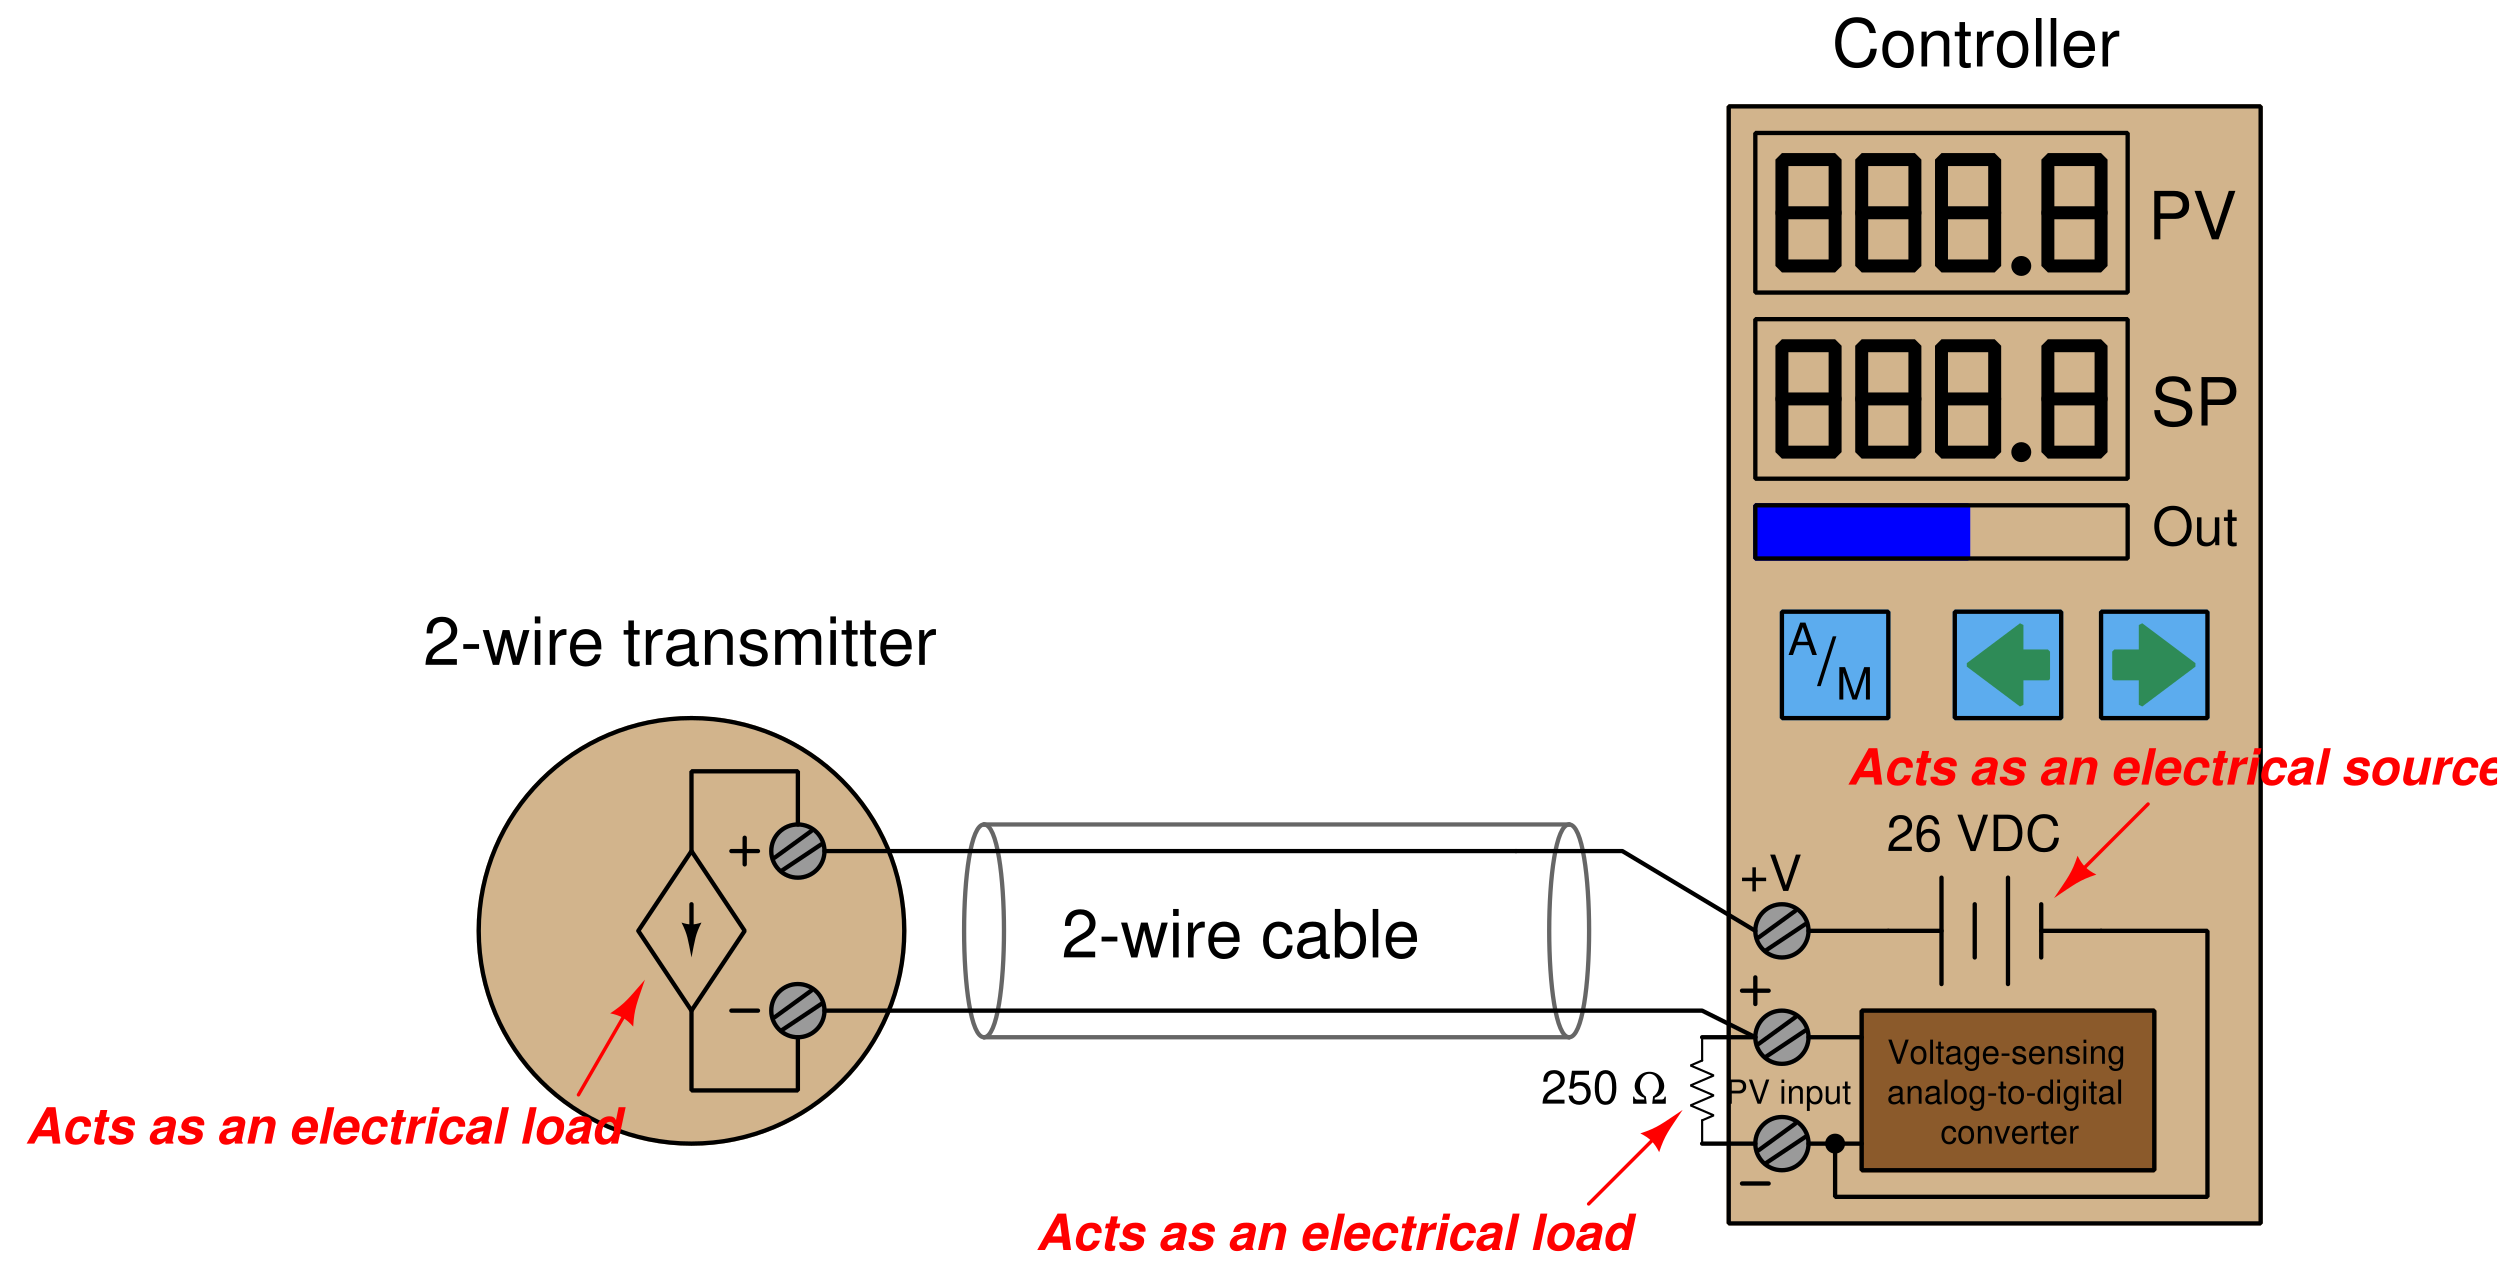 <?xml version="1.0" encoding="UTF-8"?>
<svg xmlns="http://www.w3.org/2000/svg" xmlns:xlink="http://www.w3.org/1999/xlink" viewBox="0 0 422.999 215.999" version="1.2">
<defs>
<g>
<symbol overflow="visible" id="glyph0-0">
<path style="stroke:none;" d=""/>
</symbol>
<symbol overflow="visible" id="glyph0-1">
<path style="stroke:none;" d="M 7.453 -5.656 C 7.125 -7.453 6.094 -8.344 4.281 -8.344 C 3.188 -8.344 2.297 -7.984 1.688 -7.312 C 0.938 -6.5 0.547 -5.328 0.547 -4 C 0.547 -2.656 0.953 -1.5 1.719 -0.703 C 2.359 -0.047 3.172 0.266 4.234 0.266 C 6.25 0.266 7.375 -0.828 7.609 -3 L 6.531 -3 C 6.453 -2.438 6.328 -2.047 6.172 -1.719 C 5.828 -1.047 5.125 -0.656 4.25 -0.656 C 2.625 -0.656 1.594 -1.969 1.594 -4.016 C 1.594 -6.125 2.562 -7.406 4.156 -7.406 C 4.828 -7.406 5.438 -7.219 5.781 -6.891 C 6.094 -6.609 6.25 -6.281 6.375 -5.656 Z M 7.453 -5.656 "/>
</symbol>
<symbol overflow="visible" id="glyph0-2">
<path style="stroke:none;" d="M 3.062 -6.062 C 1.391 -6.062 0.406 -4.875 0.406 -2.906 C 0.406 -0.906 1.391 0.266 3.078 0.266 C 4.734 0.266 5.734 -0.922 5.734 -2.859 C 5.734 -4.906 4.766 -6.062 3.062 -6.062 Z M 3.078 -5.203 C 4.125 -5.203 4.766 -4.328 4.766 -2.875 C 4.766 -1.469 4.109 -0.609 3.078 -0.609 C 2.031 -0.609 1.391 -1.469 1.391 -2.906 C 1.391 -4.328 2.031 -5.203 3.078 -5.203 Z M 3.078 -5.203 "/>
</symbol>
<symbol overflow="visible" id="glyph0-3">
<path style="stroke:none;" d="M 0.781 -5.891 L 0.781 0 L 1.734 0 L 1.734 -3.25 C 1.734 -4.453 2.359 -5.25 3.328 -5.25 C 4.078 -5.25 4.547 -4.797 4.547 -4.078 L 4.547 0 L 5.484 0 L 5.484 -4.453 C 5.484 -5.438 4.75 -6.062 3.609 -6.062 C 2.734 -6.062 2.172 -5.719 1.656 -4.906 L 1.656 -5.891 Z M 0.781 -5.891 "/>
</symbol>
<symbol overflow="visible" id="glyph0-4">
<path style="stroke:none;" d="M 2.859 -5.891 L 1.891 -5.891 L 1.891 -7.516 L 0.953 -7.516 L 0.953 -5.891 L 0.156 -5.891 L 0.156 -5.125 L 0.953 -5.125 L 0.953 -0.672 C 0.953 -0.062 1.359 0.266 2.094 0.266 C 2.344 0.266 2.547 0.234 2.859 0.188 L 2.859 -0.609 C 2.719 -0.578 2.594 -0.562 2.406 -0.562 C 2 -0.562 1.891 -0.672 1.891 -1.094 L 1.891 -5.125 L 2.859 -5.125 Z M 2.859 -5.891 "/>
</symbol>
<symbol overflow="visible" id="glyph0-5">
<path style="stroke:none;" d="M 0.781 -5.891 L 0.781 0 L 1.719 0 L 1.719 -3.062 C 1.734 -4.484 2.312 -5.109 3.609 -5.078 L 3.609 -6.031 C 3.453 -6.047 3.359 -6.062 3.25 -6.062 C 2.641 -6.062 2.188 -5.703 1.641 -4.828 L 1.641 -5.891 Z M 0.781 -5.891 "/>
</symbol>
<symbol overflow="visible" id="glyph0-6">
<path style="stroke:none;" d="M 1.703 -8.203 L 0.766 -8.203 L 0.766 0 L 1.703 0 Z M 1.703 -8.203 "/>
</symbol>
<symbol overflow="visible" id="glyph0-7">
<path style="stroke:none;" d="M 5.766 -2.625 C 5.766 -3.531 5.703 -4.078 5.531 -4.516 C 5.156 -5.484 4.25 -6.062 3.156 -6.062 C 1.5 -6.062 0.453 -4.812 0.453 -2.875 C 0.453 -0.922 1.469 0.266 3.125 0.266 C 4.484 0.266 5.406 -0.5 5.641 -1.781 L 4.703 -1.781 C 4.438 -1.016 3.922 -0.609 3.156 -0.609 C 2.562 -0.609 2.062 -0.875 1.75 -1.375 C 1.516 -1.703 1.438 -2.047 1.422 -2.625 Z M 1.453 -3.391 C 1.531 -4.484 2.188 -5.203 3.141 -5.203 C 4.094 -5.203 4.766 -4.453 4.766 -3.391 Z M 1.453 -3.391 "/>
</symbol>
<symbol overflow="visible" id="glyph0-8">
<path style="stroke:none;" d="M 2.578 -8.203 L -0.094 0.219 L 0.531 0.219 L 3.188 -8.203 Z M 2.578 -8.203 "/>
</symbol>
<symbol overflow="visible" id="glyph0-9">
<path style="stroke:none;" d="M 2.062 -3.469 L 4.641 -3.469 C 5.281 -3.469 5.797 -3.672 6.234 -4.062 C 6.734 -4.516 6.938 -5.047 6.938 -5.797 C 6.938 -7.328 6.031 -8.203 4.406 -8.203 L 1.031 -8.203 L 1.031 0 L 2.062 0 Z M 2.062 -4.406 L 2.062 -7.281 L 4.25 -7.281 C 5.25 -7.281 5.844 -6.734 5.844 -5.844 C 5.844 -4.938 5.25 -4.406 4.25 -4.406 Z M 2.062 -4.406 "/>
</symbol>
<symbol overflow="visible" id="glyph0-10">
<path style="stroke:none;" d="M 4.406 0 L 7.25 -8.203 L 6.141 -8.203 L 3.875 -1.266 L 1.469 -8.203 L 0.344 -8.203 L 3.281 0 Z M 4.406 0 "/>
</symbol>
<symbol overflow="visible" id="glyph0-11">
<path style="stroke:none;" d="M 6.703 -5.797 C 6.703 -6.359 6.672 -6.516 6.484 -6.891 C 6.047 -7.844 5.078 -8.344 3.703 -8.344 C 1.906 -8.344 0.781 -7.406 0.781 -5.922 C 0.781 -4.922 1.312 -4.297 2.391 -4.016 L 4.438 -3.469 C 5.484 -3.203 5.938 -2.797 5.938 -2.156 C 5.938 -1.703 5.703 -1.266 5.359 -1.016 C 5.031 -0.781 4.516 -0.656 3.844 -0.656 C 2.953 -0.656 2.344 -0.875 1.953 -1.344 C 1.656 -1.703 1.516 -2.109 1.531 -2.609 L 0.547 -2.609 C 0.547 -1.859 0.703 -1.359 1.031 -0.906 C 1.594 -0.141 2.531 0.266 3.781 0.266 C 4.766 0.266 5.562 0.031 6.094 -0.375 C 6.641 -0.812 6.984 -1.547 6.984 -2.25 C 6.984 -3.266 6.359 -4 5.25 -4.312 L 3.188 -4.859 C 2.188 -5.125 1.828 -5.438 1.828 -6.078 C 1.828 -6.906 2.562 -7.453 3.672 -7.453 C 4.969 -7.453 5.703 -6.875 5.719 -5.797 Z M 6.703 -5.797 "/>
</symbol>
<symbol overflow="visible" id="glyph0-12">
<path style="stroke:none;" d="M 5.688 -0.984 L 1.5 -0.984 C 1.594 -1.656 1.953 -2.078 2.938 -2.672 L 4.062 -3.312 C 5.172 -3.922 5.75 -4.766 5.75 -5.766 C 5.75 -6.438 5.484 -7.062 5 -7.5 C 4.531 -7.938 3.953 -8.141 3.188 -8.141 C 2.188 -8.141 1.422 -7.781 0.984 -7.078 C 0.703 -6.656 0.578 -6.141 0.562 -5.328 L 1.547 -5.328 C 1.594 -5.875 1.656 -6.203 1.781 -6.469 C 2.047 -6.969 2.562 -7.266 3.156 -7.266 C 4.062 -7.266 4.734 -6.609 4.734 -5.734 C 4.734 -5.078 4.359 -4.516 3.656 -4.125 L 2.625 -3.516 C 0.953 -2.547 0.469 -1.781 0.375 -0.016 L 5.688 -0.016 Z M 5.688 -0.984 "/>
</symbol>
<symbol overflow="visible" id="glyph0-13">
<path style="stroke:none;" d="M 3.188 -3.516 L 0.516 -3.516 L 0.516 -2.703 L 3.188 -2.703 Z M 3.188 -3.516 "/>
</symbol>
<symbol overflow="visible" id="glyph0-14">
<path style="stroke:none;" d="M 6.234 0 L 7.969 -5.891 L 6.906 -5.891 L 5.734 -1.312 L 4.578 -5.891 L 3.438 -5.891 L 2.312 -1.312 L 1.109 -5.891 L 0.062 -5.891 L 1.781 0 L 2.828 0 L 3.969 -4.625 L 5.156 0 Z M 6.234 0 "/>
</symbol>
<symbol overflow="visible" id="glyph0-15">
<path style="stroke:none;" d="M 1.688 -5.891 L 0.75 -5.891 L 0.75 0 L 1.688 0 Z M 1.688 -8.203 L 0.75 -8.203 L 0.75 -7.016 L 1.688 -7.016 Z M 1.688 -8.203 "/>
</symbol>
<symbol overflow="visible" id="glyph0-16">
<path style="stroke:none;" d=""/>
</symbol>
<symbol overflow="visible" id="glyph0-17">
<path style="stroke:none;" d="M 5.297 -3.922 C 5.25 -4.484 5.125 -4.859 4.906 -5.188 C 4.5 -5.734 3.797 -6.062 2.969 -6.062 C 1.375 -6.062 0.344 -4.797 0.344 -2.844 C 0.344 -0.938 1.359 0.266 2.953 0.266 C 4.359 0.266 5.25 -0.578 5.359 -2.031 L 4.422 -2.031 C 4.266 -1.078 3.781 -0.609 2.984 -0.609 C 1.953 -0.609 1.328 -1.453 1.328 -2.844 C 1.328 -4.312 1.938 -5.203 2.953 -5.203 C 3.75 -5.203 4.234 -4.734 4.359 -3.922 Z M 5.297 -3.922 "/>
</symbol>
<symbol overflow="visible" id="glyph0-18">
<path style="stroke:none;" d="M 6.016 -0.547 C 5.922 -0.531 5.875 -0.531 5.812 -0.531 C 5.484 -0.531 5.312 -0.703 5.312 -0.984 L 5.312 -4.453 C 5.312 -5.5 4.547 -6.062 3.094 -6.062 C 2.234 -6.062 1.547 -5.812 1.141 -5.375 C 0.859 -5.078 0.75 -4.734 0.734 -4.156 L 1.672 -4.156 C 1.75 -4.875 2.188 -5.203 3.062 -5.203 C 3.922 -5.203 4.375 -4.875 4.375 -4.312 L 4.375 -4.078 C 4.359 -3.672 4.156 -3.516 3.391 -3.422 C 2.062 -3.25 1.875 -3.203 1.5 -3.062 C 0.828 -2.766 0.469 -2.25 0.469 -1.484 C 0.469 -0.422 1.219 0.266 2.406 0.266 C 3.156 0.266 3.75 0 4.406 -0.609 C 4.484 0 4.766 0.266 5.375 0.266 C 5.578 0.266 5.703 0.234 6.016 0.156 Z M 4.375 -1.859 C 4.375 -1.547 4.281 -1.344 4 -1.094 C 3.625 -0.75 3.156 -0.562 2.609 -0.562 C 1.875 -0.562 1.453 -0.906 1.453 -1.5 C 1.453 -2.125 1.859 -2.438 2.875 -2.594 C 3.875 -2.719 4.062 -2.766 4.375 -2.906 Z M 4.375 -1.859 "/>
</symbol>
<symbol overflow="visible" id="glyph0-19">
<path style="stroke:none;" d="M 0.609 -8.203 L 0.609 0 L 1.453 0 L 1.453 -0.75 C 1.906 -0.062 2.5 0.266 3.312 0.266 C 4.875 0.266 5.891 -1.016 5.891 -2.969 C 5.891 -4.875 4.922 -6.062 3.359 -6.062 C 2.547 -6.062 1.984 -5.766 1.547 -5.094 L 1.547 -8.203 Z M 3.188 -5.188 C 4.234 -5.188 4.906 -4.281 4.906 -2.875 C 4.906 -1.531 4.203 -0.625 3.188 -0.625 C 2.188 -0.625 1.547 -1.516 1.547 -2.906 C 1.547 -4.281 2.188 -5.188 3.188 -5.188 Z M 3.188 -5.188 "/>
</symbol>
<symbol overflow="visible" id="glyph0-20">
<path style="stroke:none;" d="M 4.922 -4.25 C 4.922 -5.406 4.156 -6.062 2.797 -6.062 C 1.422 -6.062 0.531 -5.359 0.531 -4.266 C 0.531 -3.344 1 -2.906 2.391 -2.562 L 3.281 -2.344 C 3.922 -2.188 4.188 -1.953 4.188 -1.547 C 4.188 -0.984 3.641 -0.609 2.812 -0.609 C 2.312 -0.609 1.875 -0.75 1.641 -1 C 1.5 -1.172 1.422 -1.344 1.375 -1.75 L 0.375 -1.75 C 0.422 -0.391 1.188 0.266 2.734 0.266 C 4.219 0.266 5.156 -0.469 5.156 -1.609 C 5.156 -2.484 4.672 -2.969 3.5 -3.25 L 2.594 -3.469 C 1.828 -3.641 1.5 -3.891 1.5 -4.312 C 1.5 -4.859 1.984 -5.203 2.75 -5.203 C 3.516 -5.203 3.922 -4.875 3.938 -4.25 Z M 4.922 -4.25 "/>
</symbol>
<symbol overflow="visible" id="glyph0-21">
<path style="stroke:none;" d="M 0.781 -5.891 L 0.781 0 L 1.734 0 L 1.734 -3.703 C 1.734 -4.562 2.344 -5.25 3.109 -5.25 C 3.812 -5.25 4.203 -4.812 4.203 -4.062 L 4.203 0 L 5.156 0 L 5.156 -3.703 C 5.156 -4.562 5.766 -5.25 6.531 -5.25 C 7.219 -5.25 7.625 -4.797 7.625 -4.062 L 7.625 0 L 8.578 0 L 8.578 -4.422 C 8.578 -5.484 7.969 -6.062 6.859 -6.062 C 6.078 -6.062 5.609 -5.828 5.047 -5.156 C 4.703 -5.797 4.234 -6.062 3.469 -6.062 C 2.672 -6.062 2.156 -5.766 1.656 -5.062 L 1.656 -5.891 Z M 0.781 -5.891 "/>
</symbol>
<symbol overflow="visible" id="glyph1-0">
<path style="stroke:none;" d=""/>
</symbol>
<symbol overflow="visible" id="glyph1-1">
<path style="stroke:none;" d="M 3.562 -1.656 L 4.141 0 L 4.922 0 L 2.984 -5.484 L 2.094 -5.484 L 0.125 0 L 0.875 0 L 1.453 -1.656 Z M 3.375 -2.234 L 1.625 -2.234 L 2.531 -4.734 Z M 3.375 -2.234 "/>
</symbol>
<symbol overflow="visible" id="glyph1-2">
<path style="stroke:none;" d="M 3.531 0 L 5.062 -4.594 L 5.062 0 L 5.734 0 L 5.734 -5.484 L 4.766 -5.484 L 3.156 -0.703 L 1.531 -5.484 L 0.562 -5.484 L 0.562 0 L 1.234 0 L 1.234 -4.594 L 2.781 0 Z M 3.531 0 "/>
</symbol>
<symbol overflow="visible" id="glyph2-0">
<path style="stroke:none;" d=""/>
</symbol>
<symbol overflow="visible" id="glyph2-1">
<path style="stroke:none;" d="M 3.5 -6.672 C 1.625 -6.672 0.344 -5.281 0.344 -3.234 C 0.344 -1.172 1.609 0.203 3.516 0.203 C 4.312 0.203 5.016 -0.031 5.547 -0.484 C 6.25 -1.094 6.672 -2.109 6.672 -3.172 C 6.672 -5.297 5.422 -6.672 3.5 -6.672 Z M 3.5 -5.938 C 4.922 -5.938 5.844 -4.859 5.844 -3.188 C 5.844 -1.609 4.891 -0.531 3.516 -0.531 C 2.109 -0.531 1.172 -1.609 1.172 -3.234 C 1.172 -4.844 2.109 -5.938 3.5 -5.938 Z M 3.5 -5.938 "/>
</symbol>
<symbol overflow="visible" id="glyph2-2">
<path style="stroke:none;" d="M 4.344 0 L 4.344 -4.719 L 3.594 -4.719 L 3.594 -2.047 C 3.594 -1.078 3.094 -0.453 2.297 -0.453 C 1.703 -0.453 1.328 -0.812 1.328 -1.375 L 1.328 -4.719 L 0.578 -4.719 L 0.578 -1.078 C 0.578 -0.297 1.172 0.203 2.094 0.203 C 2.781 0.203 3.219 -0.031 3.656 -0.656 L 3.656 0 Z M 4.344 0 "/>
</symbol>
<symbol overflow="visible" id="glyph2-3">
<path style="stroke:none;" d="M 2.281 -4.719 L 1.516 -4.719 L 1.516 -6.016 L 0.766 -6.016 L 0.766 -4.719 L 0.125 -4.719 L 0.125 -4.109 L 0.766 -4.109 L 0.766 -0.547 C 0.766 -0.047 1.094 0.203 1.672 0.203 C 1.875 0.203 2.031 0.188 2.281 0.141 L 2.281 -0.484 C 2.172 -0.453 2.078 -0.453 1.922 -0.453 C 1.609 -0.453 1.516 -0.547 1.516 -0.875 L 1.516 -4.109 L 2.281 -4.109 Z M 2.281 -4.719 "/>
</symbol>
<symbol overflow="visible" id="glyph3-0">
<path style="stroke:none;" d=""/>
</symbol>
<symbol overflow="visible" id="glyph3-1">
<path style="stroke:none;" d="M 2.203 0 L 3.625 -4.094 L 3.078 -4.094 L 1.938 -0.625 L 0.734 -4.094 L 0.172 -4.094 L 1.641 0 Z M 2.203 0 "/>
</symbol>
<symbol overflow="visible" id="glyph3-2">
<path style="stroke:none;" d="M 1.531 -3.031 C 0.703 -3.031 0.203 -2.438 0.203 -1.453 C 0.203 -0.453 0.703 0.125 1.531 0.125 C 2.375 0.125 2.875 -0.469 2.875 -1.422 C 2.875 -2.453 2.391 -3.031 1.531 -3.031 Z M 1.531 -2.594 C 2.062 -2.594 2.375 -2.172 2.375 -1.438 C 2.375 -0.734 2.047 -0.297 1.531 -0.297 C 1.016 -0.297 0.688 -0.734 0.688 -1.453 C 0.688 -2.172 1.016 -2.594 1.531 -2.594 Z M 1.531 -2.594 "/>
</symbol>
<symbol overflow="visible" id="glyph3-3">
<path style="stroke:none;" d="M 0.859 -4.094 L 0.375 -4.094 L 0.375 0 L 0.859 0 Z M 0.859 -4.094 "/>
</symbol>
<symbol overflow="visible" id="glyph3-4">
<path style="stroke:none;" d="M 1.422 -2.953 L 0.938 -2.953 L 0.938 -3.75 L 0.484 -3.75 L 0.484 -2.953 L 0.078 -2.953 L 0.078 -2.562 L 0.484 -2.562 L 0.484 -0.344 C 0.484 -0.031 0.688 0.125 1.047 0.125 C 1.172 0.125 1.266 0.125 1.422 0.094 L 1.422 -0.297 C 1.359 -0.281 1.297 -0.281 1.203 -0.281 C 1 -0.281 0.938 -0.344 0.938 -0.547 L 0.938 -2.562 L 1.422 -2.562 Z M 1.422 -2.953 "/>
</symbol>
<symbol overflow="visible" id="glyph3-5">
<path style="stroke:none;" d="M 3.016 -0.281 C 2.953 -0.266 2.938 -0.266 2.906 -0.266 C 2.75 -0.266 2.656 -0.344 2.656 -0.5 L 2.656 -2.234 C 2.656 -2.75 2.266 -3.031 1.547 -3.031 C 1.109 -3.031 0.766 -2.906 0.562 -2.688 C 0.438 -2.531 0.375 -2.375 0.359 -2.078 L 0.844 -2.078 C 0.875 -2.438 1.094 -2.594 1.531 -2.594 C 1.953 -2.594 2.188 -2.438 2.188 -2.156 L 2.188 -2.031 C 2.188 -1.828 2.078 -1.766 1.703 -1.703 C 1.031 -1.625 0.938 -1.609 0.75 -1.531 C 0.406 -1.391 0.234 -1.125 0.234 -0.75 C 0.234 -0.203 0.609 0.125 1.203 0.125 C 1.578 0.125 1.875 0 2.203 -0.297 C 2.234 0 2.391 0.125 2.688 0.125 C 2.797 0.125 2.859 0.125 3.016 0.078 Z M 2.188 -0.922 C 2.188 -0.766 2.141 -0.672 2 -0.547 C 1.812 -0.375 1.578 -0.281 1.312 -0.281 C 0.938 -0.281 0.719 -0.453 0.719 -0.75 C 0.719 -1.062 0.922 -1.219 1.438 -1.297 C 1.938 -1.359 2.031 -1.391 2.188 -1.453 Z M 2.188 -0.922 "/>
</symbol>
<symbol overflow="visible" id="glyph3-6">
<path style="stroke:none;" d="M 2.266 -2.953 L 2.266 -2.516 C 2.031 -2.875 1.781 -3.031 1.406 -3.031 C 0.688 -3.031 0.203 -2.375 0.203 -1.422 C 0.203 -0.922 0.312 -0.562 0.562 -0.266 C 0.781 -0.016 1.062 0.125 1.375 0.125 C 1.734 0.125 1.984 -0.031 2.234 -0.406 L 2.234 -0.25 C 2.234 0.547 2.016 0.828 1.422 0.828 C 1.031 0.828 0.812 0.672 0.766 0.344 L 0.297 0.344 C 0.344 0.891 0.766 1.219 1.406 1.219 C 1.844 1.219 2.203 1.078 2.391 0.844 C 2.625 0.578 2.703 0.203 2.703 -0.484 L 2.703 -2.953 Z M 1.453 -2.594 C 1.953 -2.594 2.234 -2.188 2.234 -1.438 C 2.234 -0.719 1.938 -0.297 1.453 -0.297 C 0.969 -0.297 0.688 -0.719 0.688 -1.453 C 0.688 -2.172 0.969 -2.594 1.453 -2.594 Z M 1.453 -2.594 "/>
</symbol>
<symbol overflow="visible" id="glyph3-7">
<path style="stroke:none;" d="M 2.891 -1.312 C 2.891 -1.766 2.859 -2.031 2.766 -2.25 C 2.578 -2.734 2.125 -3.031 1.578 -3.031 C 0.75 -3.031 0.219 -2.406 0.219 -1.438 C 0.219 -0.469 0.734 0.125 1.562 0.125 C 2.234 0.125 2.703 -0.25 2.828 -0.891 L 2.344 -0.891 C 2.219 -0.5 1.953 -0.297 1.578 -0.297 C 1.281 -0.297 1.031 -0.438 0.875 -0.688 C 0.766 -0.859 0.719 -1.031 0.719 -1.312 Z M 0.719 -1.703 C 0.766 -2.25 1.094 -2.594 1.562 -2.594 C 2.047 -2.594 2.375 -2.234 2.375 -1.703 Z M 0.719 -1.703 "/>
</symbol>
<symbol overflow="visible" id="glyph3-8">
<path style="stroke:none;" d="M 1.594 -1.75 L 0.266 -1.75 L 0.266 -1.344 L 1.594 -1.344 Z M 1.594 -1.75 "/>
</symbol>
<symbol overflow="visible" id="glyph3-9">
<path style="stroke:none;" d="M 2.469 -2.125 C 2.453 -2.703 2.078 -3.031 1.391 -3.031 C 0.703 -3.031 0.266 -2.672 0.266 -2.125 C 0.266 -1.672 0.5 -1.453 1.203 -1.281 L 1.641 -1.172 C 1.969 -1.094 2.094 -0.984 2.094 -0.766 C 2.094 -0.484 1.812 -0.297 1.406 -0.297 C 1.156 -0.297 0.938 -0.375 0.828 -0.5 C 0.75 -0.578 0.719 -0.672 0.688 -0.875 L 0.188 -0.875 C 0.219 -0.203 0.594 0.125 1.359 0.125 C 2.109 0.125 2.578 -0.234 2.578 -0.797 C 2.578 -1.25 2.328 -1.484 1.75 -1.625 L 1.297 -1.734 C 0.922 -1.828 0.75 -1.953 0.75 -2.156 C 0.75 -2.438 1 -2.594 1.375 -2.594 C 1.75 -2.594 1.953 -2.438 1.969 -2.125 Z M 2.469 -2.125 "/>
</symbol>
<symbol overflow="visible" id="glyph3-10">
<path style="stroke:none;" d="M 0.391 -2.953 L 0.391 0 L 0.859 0 L 0.859 -1.625 C 0.859 -2.234 1.188 -2.625 1.672 -2.625 C 2.031 -2.625 2.266 -2.391 2.266 -2.047 L 2.266 0 L 2.734 0 L 2.734 -2.234 C 2.734 -2.719 2.375 -3.031 1.812 -3.031 C 1.359 -3.031 1.078 -2.859 0.828 -2.453 L 0.828 -2.953 Z M 0.391 -2.953 "/>
</symbol>
<symbol overflow="visible" id="glyph3-11">
<path style="stroke:none;" d="M 0.844 -2.953 L 0.375 -2.953 L 0.375 0 L 0.844 0 Z M 0.844 -4.094 L 0.375 -4.094 L 0.375 -3.516 L 0.844 -3.516 Z M 0.844 -4.094 "/>
</symbol>
<symbol overflow="visible" id="glyph3-12">
<path style="stroke:none;" d="M 2.781 -4.094 L 2.312 -4.094 L 2.312 -2.578 C 2.125 -2.875 1.812 -3.031 1.406 -3.031 C 0.641 -3.031 0.141 -2.422 0.141 -1.484 C 0.141 -0.484 0.625 0.125 1.422 0.125 C 1.828 0.125 2.109 -0.016 2.375 -0.391 L 2.375 0 L 2.781 0 Z M 1.484 -2.594 C 2 -2.594 2.312 -2.156 2.312 -1.438 C 2.312 -0.766 1.984 -0.312 1.5 -0.312 C 0.984 -0.312 0.641 -0.766 0.641 -1.453 C 0.641 -2.141 0.984 -2.594 1.484 -2.594 Z M 1.484 -2.594 "/>
</symbol>
<symbol overflow="visible" id="glyph3-13">
<path style="stroke:none;" d="M 2.656 -1.953 C 2.625 -2.25 2.562 -2.438 2.453 -2.594 C 2.25 -2.875 1.891 -3.031 1.484 -3.031 C 0.688 -3.031 0.172 -2.406 0.172 -1.422 C 0.172 -0.469 0.688 0.125 1.484 0.125 C 2.188 0.125 2.625 -0.297 2.688 -1.016 L 2.203 -1.016 C 2.125 -0.547 1.891 -0.297 1.484 -0.297 C 0.969 -0.297 0.656 -0.719 0.656 -1.422 C 0.656 -2.156 0.969 -2.594 1.484 -2.594 C 1.875 -2.594 2.125 -2.375 2.172 -1.953 Z M 2.656 -1.953 "/>
</symbol>
<symbol overflow="visible" id="glyph3-14">
<path style="stroke:none;" d="M 1.609 0 L 2.734 -2.953 L 2.203 -2.953 L 1.375 -0.562 L 0.578 -2.953 L 0.062 -2.953 L 1.094 0 Z M 1.609 0 "/>
</symbol>
<symbol overflow="visible" id="glyph3-15">
<path style="stroke:none;" d="M 0.391 -2.953 L 0.391 0 L 0.859 0 L 0.859 -1.531 C 0.859 -2.234 1.156 -2.547 1.812 -2.531 L 1.812 -3.016 C 1.734 -3.031 1.688 -3.031 1.625 -3.031 C 1.328 -3.031 1.094 -2.859 0.828 -2.406 L 0.828 -2.953 Z M 0.391 -2.953 "/>
</symbol>
<symbol overflow="visible" id="glyph3-16">
<path style="stroke:none;" d="M 1.031 -1.734 L 2.328 -1.734 C 2.641 -1.734 2.891 -1.828 3.109 -2.031 C 3.359 -2.25 3.469 -2.516 3.469 -2.891 C 3.469 -3.672 3.016 -4.094 2.203 -4.094 L 0.516 -4.094 L 0.516 0 L 1.031 0 Z M 1.031 -2.203 L 1.031 -3.641 L 2.125 -3.641 C 2.625 -3.641 2.922 -3.375 2.922 -2.922 C 2.922 -2.469 2.625 -2.203 2.125 -2.203 Z M 1.031 -2.203 "/>
</symbol>
<symbol overflow="visible" id="glyph3-17">
<path style="stroke:none;" d=""/>
</symbol>
<symbol overflow="visible" id="glyph3-18">
<path style="stroke:none;" d="M 0.297 1.219 L 0.781 1.219 L 0.781 -0.312 C 1.031 0 1.297 0.125 1.688 0.125 C 2.453 0.125 2.938 -0.484 2.938 -1.422 C 2.938 -2.406 2.453 -3.031 1.672 -3.031 C 1.281 -3.031 0.953 -2.859 0.734 -2.5 L 0.734 -2.953 L 0.297 -2.953 Z M 1.594 -2.594 C 2.109 -2.594 2.453 -2.141 2.453 -1.438 C 2.453 -0.766 2.109 -0.312 1.594 -0.312 C 1.094 -0.312 0.781 -0.766 0.781 -1.453 C 0.781 -2.141 1.094 -2.594 1.594 -2.594 Z M 1.594 -2.594 "/>
</symbol>
<symbol overflow="visible" id="glyph3-19">
<path style="stroke:none;" d="M 2.719 0 L 2.719 -2.953 L 2.25 -2.953 L 2.25 -1.281 C 2.25 -0.672 1.922 -0.281 1.438 -0.281 C 1.062 -0.281 0.828 -0.5 0.828 -0.859 L 0.828 -2.953 L 0.359 -2.953 L 0.359 -0.672 C 0.359 -0.188 0.734 0.125 1.312 0.125 C 1.734 0.125 2.016 -0.016 2.297 -0.406 L 2.297 0 Z M 2.719 0 "/>
</symbol>
<symbol overflow="visible" id="glyph4-0">
<path style="stroke:none;" d=""/>
</symbol>
<symbol overflow="visible" id="glyph4-1">
<path style="stroke:none;" d="M 4.266 -0.734 L 1.125 -0.734 C 1.203 -1.234 1.469 -1.562 2.203 -2.016 L 3.047 -2.484 C 3.875 -2.938 4.312 -3.562 4.312 -4.312 C 4.312 -4.828 4.109 -5.297 3.75 -5.625 C 3.406 -5.953 2.969 -6.094 2.391 -6.094 C 1.641 -6.094 1.078 -5.828 0.75 -5.312 C 0.531 -4.984 0.438 -4.609 0.422 -3.984 L 1.172 -3.984 C 1.188 -4.406 1.234 -4.656 1.344 -4.844 C 1.531 -5.219 1.922 -5.453 2.375 -5.453 C 3.047 -5.453 3.547 -4.969 3.547 -4.297 C 3.547 -3.812 3.281 -3.391 2.734 -3.094 L 1.969 -2.625 C 0.719 -1.922 0.359 -1.344 0.281 -0.016 L 4.266 -0.016 Z M 4.266 -0.734 "/>
</symbol>
<symbol overflow="visible" id="glyph4-2">
<path style="stroke:none;" d="M 4.203 -4.516 C 4.062 -5.516 3.422 -6.094 2.5 -6.094 C 1.844 -6.094 1.25 -5.781 0.906 -5.234 C 0.516 -4.625 0.359 -3.891 0.359 -2.781 C 0.359 -1.75 0.5 -1.109 0.875 -0.562 C 1.188 -0.062 1.719 0.188 2.375 0.188 C 3.516 0.188 4.328 -0.656 4.328 -1.844 C 4.328 -2.969 3.562 -3.766 2.5 -3.766 C 1.906 -3.766 1.438 -3.547 1.125 -3.094 C 1.125 -4.609 1.609 -5.438 2.453 -5.438 C 2.984 -5.438 3.344 -5.109 3.453 -4.516 Z M 2.406 -3.109 C 3.125 -3.109 3.562 -2.594 3.562 -1.781 C 3.562 -1.016 3.062 -0.469 2.375 -0.469 C 1.688 -0.469 1.172 -1.047 1.172 -1.828 C 1.172 -2.578 1.672 -3.109 2.406 -3.109 Z M 2.406 -3.109 "/>
</symbol>
<symbol overflow="visible" id="glyph4-3">
<path style="stroke:none;" d=""/>
</symbol>
<symbol overflow="visible" id="glyph4-4">
<path style="stroke:none;" d="M 3.312 0 L 5.438 -6.156 L 4.609 -6.156 L 2.906 -0.938 L 1.094 -6.156 L 0.25 -6.156 L 2.469 0 Z M 3.312 0 "/>
</symbol>
<symbol overflow="visible" id="glyph4-5">
<path style="stroke:none;" d="M 0.75 0 L 3.125 0 C 4.672 0 5.625 -1.172 5.625 -3.078 C 5.625 -4.984 4.688 -6.156 3.125 -6.156 L 0.75 -6.156 Z M 1.531 -0.688 L 1.531 -5.453 L 2.984 -5.453 C 4.203 -5.453 4.844 -4.641 4.844 -3.078 C 4.844 -1.516 4.203 -0.688 2.984 -0.688 Z M 1.531 -0.688 "/>
</symbol>
<symbol overflow="visible" id="glyph4-6">
<path style="stroke:none;" d="M 5.578 -4.25 C 5.344 -5.594 4.562 -6.25 3.219 -6.25 C 2.391 -6.25 1.719 -5.984 1.266 -5.484 C 0.703 -4.875 0.406 -4 0.406 -3 C 0.406 -1.984 0.719 -1.125 1.297 -0.516 C 1.766 -0.031 2.375 0.188 3.188 0.188 C 4.688 0.188 5.531 -0.609 5.719 -2.25 L 4.906 -2.25 C 4.828 -1.828 4.75 -1.531 4.625 -1.297 C 4.375 -0.781 3.844 -0.5 3.188 -0.5 C 1.969 -0.5 1.188 -1.469 1.188 -3.016 C 1.188 -4.594 1.922 -5.562 3.125 -5.562 C 3.625 -5.562 4.078 -5.422 4.344 -5.172 C 4.562 -4.969 4.688 -4.703 4.781 -4.25 Z M 5.578 -4.25 "/>
</symbol>
<symbol overflow="visible" id="glyph4-7">
<path style="stroke:none;" d="M 4.5 -2.25 L 2.766 -2.25 L 2.766 -4 L 2.172 -4 L 2.172 -2.25 L 0.422 -2.25 L 0.422 -1.656 L 2.172 -1.656 L 2.172 0.078 L 2.766 0.078 L 2.766 -1.656 L 4.5 -1.656 Z M 4.5 -2.25 "/>
</symbol>
<symbol overflow="visible" id="glyph5-0">
<path style="stroke:none;" d=""/>
</symbol>
<symbol overflow="visible" id="glyph5-1">
<path style="stroke:none;" d="M 3.984 -0.688 L 1.047 -0.688 C 1.125 -1.156 1.375 -1.453 2.062 -1.875 L 2.844 -2.312 C 3.625 -2.75 4.031 -3.328 4.031 -4.031 C 4.031 -4.5 3.828 -4.953 3.5 -5.25 C 3.172 -5.547 2.766 -5.688 2.234 -5.688 C 1.531 -5.688 1 -5.438 0.688 -4.953 C 0.5 -4.656 0.406 -4.297 0.391 -3.719 L 1.094 -3.719 C 1.109 -4.109 1.156 -4.344 1.25 -4.531 C 1.438 -4.875 1.797 -5.094 2.219 -5.094 C 2.844 -5.094 3.312 -4.625 3.312 -4.016 C 3.312 -3.562 3.062 -3.172 2.562 -2.875 L 1.828 -2.453 C 0.672 -1.781 0.328 -1.25 0.266 -0.016 L 3.984 -0.016 Z M 3.984 -0.688 "/>
</symbol>
<symbol overflow="visible" id="glyph5-2">
<path style="stroke:none;" d="M 3.75 -5.578 L 0.859 -5.578 L 0.453 -2.547 L 1.094 -2.547 C 1.406 -2.922 1.672 -3.062 2.125 -3.062 C 2.859 -3.062 3.328 -2.547 3.328 -1.719 C 3.328 -0.922 2.859 -0.438 2.109 -0.438 C 1.5 -0.438 1.141 -0.734 0.969 -1.375 L 0.281 -1.375 C 0.375 -0.906 0.453 -0.688 0.609 -0.484 C 0.922 -0.062 1.5 0.188 2.125 0.188 C 3.25 0.188 4.047 -0.641 4.047 -1.812 C 4.047 -2.922 3.312 -3.672 2.234 -3.672 C 1.844 -3.672 1.531 -3.578 1.203 -3.344 L 1.422 -4.891 L 3.75 -4.891 Z M 3.75 -5.578 "/>
</symbol>
<symbol overflow="visible" id="glyph5-3">
<path style="stroke:none;" d="M 2.172 -5.688 C 1.641 -5.688 1.172 -5.453 0.875 -5.078 C 0.516 -4.562 0.344 -3.812 0.344 -2.75 C 0.344 -0.828 0.969 0.188 2.172 0.188 C 3.344 0.188 4 -0.828 4 -2.703 C 4 -3.812 3.812 -4.547 3.453 -5.078 C 3.156 -5.469 2.688 -5.688 2.172 -5.688 Z M 2.172 -5.078 C 2.906 -5.078 3.281 -4.312 3.281 -2.766 C 3.281 -1.156 2.922 -0.391 2.156 -0.391 C 1.422 -0.391 1.047 -1.188 1.047 -2.75 C 1.047 -4.312 1.422 -5.078 2.172 -5.078 Z M 2.172 -5.078 "/>
</symbol>
<symbol overflow="visible" id="glyph5-4">
<path style="stroke:none;" d=""/>
</symbol>
<symbol overflow="visible" id="glyph6-0">
<path style="stroke:none;" d=""/>
</symbol>
<symbol overflow="visible" id="glyph6-1">
<path style="stroke:none;" d="M 2.562 0 L 2.422 -1.219 C 1.812 -1.562 1.422 -2.266 1.422 -3.016 C 1.422 -3.422 1.531 -3.875 1.734 -4.25 C 2.031 -4.766 2.5 -5.062 3.031 -5.062 C 3.562 -5.062 4.047 -4.766 4.328 -4.25 C 4.531 -3.875 4.641 -3.422 4.641 -3.016 C 4.641 -2.266 4.25 -1.562 3.641 -1.219 L 3.5 0 L 5.797 0 L 5.797 -1.203 L 5.609 -1.203 C 5.547 -0.844 5.391 -0.703 5.062 -0.703 L 3.906 -0.703 L 3.938 -1.016 C 4.219 -1.109 4.391 -1.188 4.562 -1.312 C 5.172 -1.688 5.531 -2.328 5.531 -3.016 C 5.531 -3.531 5.297 -4.109 4.922 -4.547 C 4.438 -5.109 3.781 -5.406 3.031 -5.406 C 2.281 -5.406 1.625 -5.109 1.141 -4.547 C 0.766 -4.109 0.531 -3.531 0.531 -3.016 C 0.531 -2.328 0.891 -1.688 1.5 -1.312 C 1.672 -1.188 1.844 -1.109 2.125 -1.016 L 2.156 -0.703 L 1 -0.703 C 0.672 -0.703 0.516 -0.844 0.453 -1.203 L 0.266 -1.203 L 0.266 0 Z M 2.562 0 "/>
</symbol>
<symbol overflow="visible" id="glyph7-0">
<path style="stroke:none;" d=""/>
</symbol>
<symbol overflow="visible" id="glyph7-1">
<path style="stroke:none;" d="M 4.484 -1.234 L 4.641 0 L 5.938 0 L 5.109 -6.156 L 3.656 -6.156 L 0.219 0 L 1.516 0 L 2.188 -1.234 Z M 4.375 -2.297 L 2.781 -2.297 L 4.078 -4.688 Z M 4.375 -2.297 "/>
</symbol>
<symbol overflow="visible" id="glyph7-2">
<path style="stroke:none;" d="M 5 -2.859 C 5.031 -3.047 5.031 -3.125 5.031 -3.219 C 5.031 -3.562 4.891 -3.906 4.625 -4.172 C 4.312 -4.484 3.922 -4.625 3.359 -4.625 C 2.562 -4.625 1.938 -4.375 1.5 -3.828 C 1 -3.234 0.656 -2.25 0.656 -1.453 C 0.656 -1.031 0.797 -0.609 1.062 -0.328 C 1.359 0.031 1.844 0.188 2.453 0.188 C 3.547 0.188 4.375 -0.453 4.734 -1.578 L 3.609 -1.578 C 3.344 -0.984 3.062 -0.75 2.609 -0.75 C 2.094 -0.75 1.859 -1.031 1.859 -1.625 C 1.859 -2.078 1.969 -2.562 2.172 -2.969 C 2.406 -3.469 2.719 -3.688 3.188 -3.688 C 3.453 -3.688 3.672 -3.578 3.781 -3.406 C 3.844 -3.281 3.859 -3.188 3.875 -2.859 Z M 5 -2.859 "/>
</symbol>
<symbol overflow="visible" id="glyph7-3">
<path style="stroke:none;" d="M 3.5 -4.469 L 2.828 -4.469 L 3.094 -5.688 L 1.922 -5.688 L 1.656 -4.469 L 1.078 -4.469 L 0.906 -3.672 L 1.484 -3.672 L 0.891 -0.875 C 0.875 -0.766 0.859 -0.641 0.859 -0.531 C 0.859 -0.062 1.188 0.188 1.812 0.188 C 2.078 0.188 2.281 0.172 2.516 0.094 L 2.688 -0.719 C 2.578 -0.703 2.5 -0.703 2.406 -0.703 C 2.203 -0.703 2.094 -0.781 2.094 -0.906 C 2.094 -0.938 2.109 -1.047 2.141 -1.203 L 2.672 -3.672 L 3.328 -3.672 Z M 3.5 -4.469 "/>
</symbol>
<symbol overflow="visible" id="glyph7-4">
<path style="stroke:none;" d="M 4.922 -3.094 C 4.969 -3.234 4.969 -3.312 4.969 -3.406 C 4.969 -4.172 4.328 -4.625 3.266 -4.625 C 2.594 -4.625 2.031 -4.453 1.672 -4.141 C 1.312 -3.812 1.078 -3.328 1.078 -2.906 C 1.078 -2.438 1.422 -2.109 2.156 -1.859 L 2.828 -1.656 C 3.359 -1.484 3.469 -1.406 3.469 -1.219 C 3.469 -0.938 3.109 -0.75 2.594 -0.75 C 2.031 -0.75 1.719 -0.938 1.703 -1.328 L 0.547 -1.328 C 0.516 -1.203 0.5 -1.141 0.5 -1.078 C 0.5 -0.688 0.75 -0.297 1.125 -0.078 C 1.453 0.109 1.844 0.188 2.375 0.188 C 3.812 0.188 4.719 -0.5 4.719 -1.578 C 4.719 -2.078 4.391 -2.406 3.688 -2.625 L 2.875 -2.859 C 2.453 -2.984 2.328 -3.078 2.328 -3.234 C 2.328 -3.516 2.625 -3.688 3.078 -3.688 C 3.531 -3.688 3.812 -3.531 3.812 -3.25 C 3.812 -3.203 3.812 -3.156 3.781 -3.094 Z M 4.922 -3.094 "/>
</symbol>
<symbol overflow="visible" id="glyph7-5">
<path style="stroke:none;" d=""/>
</symbol>
<symbol overflow="visible" id="glyph7-6">
<path style="stroke:none;" d="M 4.453 -0.141 C 4.312 -0.281 4.266 -0.391 4.266 -0.516 C 4.266 -0.578 4.281 -0.625 4.297 -0.703 L 4.828 -3.234 C 4.859 -3.391 4.875 -3.516 4.875 -3.609 C 4.875 -3.859 4.734 -4.156 4.531 -4.312 C 4.266 -4.531 3.859 -4.625 3.25 -4.625 C 1.938 -4.625 1.25 -4.156 1.016 -3.047 L 2.125 -3.047 C 2.266 -3.516 2.516 -3.688 3.062 -3.688 C 3.5 -3.688 3.672 -3.578 3.672 -3.328 C 3.672 -3.141 3.562 -2.969 3.391 -2.875 C 3.219 -2.781 3.219 -2.781 2.609 -2.703 L 2.125 -2.625 C 1.719 -2.562 1.406 -2.438 1.141 -2.25 C 0.703 -1.938 0.422 -1.422 0.422 -0.906 C 0.422 -0.594 0.578 -0.266 0.812 -0.062 C 1.031 0.109 1.312 0.188 1.688 0.188 C 2.172 0.188 2.578 0.016 3.094 -0.453 C 3.062 -0.328 3.062 -0.281 3.062 -0.234 C 3.062 -0.141 3.078 -0.094 3.125 0 L 4.406 0 Z M 3.375 -1.828 C 3.219 -1.141 2.812 -0.75 2.25 -0.75 C 1.844 -0.75 1.625 -0.891 1.625 -1.172 C 1.625 -1.562 1.938 -1.844 2.484 -1.938 L 2.906 -2.016 L 3.047 -2.031 C 3.125 -2.047 3.188 -2.062 3.219 -2.062 C 3.312 -2.078 3.344 -2.094 3.438 -2.156 Z M 3.375 -1.828 "/>
</symbol>
<symbol overflow="visible" id="glyph7-7">
<path style="stroke:none;" d="M 1.5 -4.562 L 0.531 0 L 1.719 0 L 2.266 -2.562 C 2.406 -3.266 2.844 -3.688 3.422 -3.688 C 3.828 -3.688 4.047 -3.469 4.047 -3.047 C 4.047 -2.938 4.031 -2.828 3.984 -2.641 L 3.422 0 L 4.609 0 L 5.25 -3.047 C 5.297 -3.219 5.312 -3.359 5.312 -3.516 C 5.312 -4.188 4.812 -4.625 4.062 -4.625 C 3.438 -4.625 2.984 -4.406 2.531 -3.859 L 2.688 -4.562 Z M 1.5 -4.562 "/>
</symbol>
<symbol overflow="visible" id="glyph7-8">
<path style="stroke:none;" d="M 4.828 -1.906 C 4.938 -2.281 4.984 -2.641 4.984 -2.969 C 4.984 -3.344 4.844 -3.75 4.609 -4.047 C 4.297 -4.422 3.812 -4.625 3.203 -4.625 C 2.547 -4.625 1.859 -4.375 1.469 -3.953 C 0.922 -3.391 0.547 -2.406 0.547 -1.547 C 0.547 -0.516 1.25 0.188 2.312 0.188 C 3.344 0.188 4.188 -0.344 4.656 -1.281 L 3.5 -1.281 C 3.328 -0.969 2.953 -0.75 2.547 -0.75 C 2.062 -0.75 1.75 -1.047 1.75 -1.531 C 1.75 -1.609 1.75 -1.703 1.766 -1.906 Z M 1.922 -2.688 C 2 -2.969 2.062 -3.125 2.172 -3.25 C 2.375 -3.531 2.703 -3.688 3.047 -3.688 C 3.438 -3.688 3.719 -3.453 3.766 -3.094 C 3.781 -3 3.781 -3 3.781 -2.688 Z M 1.922 -2.688 "/>
</symbol>
<symbol overflow="visible" id="glyph7-9">
<path style="stroke:none;" d="M 3.047 -6.156 L 1.875 -6.156 L 0.562 0 L 1.75 0 Z M 3.047 -6.156 "/>
</symbol>
<symbol overflow="visible" id="glyph7-10">
<path style="stroke:none;" d="M 1.5 -4.562 L 0.531 0 L 1.719 0 L 2.234 -2.422 C 2.375 -3.109 2.797 -3.453 3.5 -3.453 C 3.625 -3.453 3.703 -3.453 3.859 -3.422 L 4.109 -4.625 C 4.047 -4.625 4.016 -4.625 3.969 -4.625 C 3.422 -4.625 2.891 -4.281 2.484 -3.656 L 2.688 -4.562 Z M 1.5 -4.562 "/>
</symbol>
<symbol overflow="visible" id="glyph7-11">
<path style="stroke:none;" d="M 2.719 -4.562 L 1.531 -4.562 L 0.562 0 L 1.75 0 Z M 3.047 -6.156 L 1.875 -6.156 L 1.641 -5.094 L 2.828 -5.094 Z M 3.047 -6.156 "/>
</symbol>
<symbol overflow="visible" id="glyph7-12">
<path style="stroke:none;" d="M 3.484 -4.625 C 2.609 -4.625 1.859 -4.266 1.359 -3.594 C 0.953 -3.047 0.688 -2.219 0.688 -1.5 C 0.688 -0.469 1.406 0.188 2.516 0.188 C 3.438 0.188 4.172 -0.156 4.688 -0.844 C 5.094 -1.375 5.344 -2.203 5.344 -2.938 C 5.344 -3.984 4.641 -4.625 3.484 -4.625 Z M 3.297 -3.688 C 3.828 -3.688 4.141 -3.312 4.141 -2.703 C 4.141 -2.281 4.031 -1.844 3.828 -1.484 C 3.562 -1.016 3.172 -0.75 2.734 -0.75 C 2.234 -0.75 1.891 -1.125 1.891 -1.734 C 1.891 -2.797 2.531 -3.688 3.297 -3.688 Z M 3.297 -3.688 "/>
</symbol>
<symbol overflow="visible" id="glyph7-13">
<path style="stroke:none;" d="M 3.422 0 L 4.594 0 L 5.906 -6.156 L 4.719 -6.156 L 4.266 -3.969 C 4.062 -4.422 3.719 -4.625 3.141 -4.625 C 2.453 -4.625 1.766 -4.25 1.328 -3.609 C 0.906 -3.016 0.672 -2.25 0.672 -1.562 C 0.672 -0.484 1.234 0.188 2.125 0.188 C 2.688 0.188 3.125 -0.016 3.516 -0.469 Z M 3.203 -3.688 C 3.656 -3.688 3.953 -3.312 3.953 -2.719 C 3.953 -1.656 3.328 -0.75 2.609 -0.75 C 2.156 -0.75 1.875 -1.125 1.875 -1.734 C 1.875 -2.766 2.5 -3.688 3.203 -3.688 Z M 3.203 -3.688 "/>
</symbol>
<symbol overflow="visible" id="glyph7-14">
<path style="stroke:none;" d="M 4.562 0 L 5.531 -4.562 L 4.359 -4.562 L 3.781 -1.875 C 3.641 -1.188 3.203 -0.75 2.656 -0.75 C 2.219 -0.75 2.016 -0.969 2.016 -1.391 C 2.016 -1.516 2.016 -1.594 2.062 -1.797 L 2.656 -4.562 L 1.469 -4.562 L 0.797 -1.391 C 0.766 -1.219 0.75 -1.078 0.75 -0.922 C 0.75 -0.25 1.234 0.188 1.969 0.188 C 2.594 0.188 3.047 -0.031 3.516 -0.578 L 3.391 0 Z M 4.562 0 "/>
</symbol>
</g>
<clipPath id="clip1">
  <path d="M 312 126 L 422.5 126 L 422.5 133 L 312 133 Z M 312 126 "/>
</clipPath>
</defs>
<g id="surface1">
<path style="fill-rule:evenodd;fill:rgb(82.422%,70.506%,54.881%);fill-opacity:1;stroke-width:7.312;stroke-linecap:round;stroke-linejoin:bevel;stroke:rgb(82.422%,70.506%,54.881%);stroke-opacity:1;stroke-miterlimit:6;" d="M 2920 84.99 L 3820 84.99 L 3820 1974.99 L 2920 1974.99 Z M 2920 84.99 " transform="matrix(0.1,0,0,-0.1,0.5,215.499)"/>
<path style="fill:none;stroke-width:7.312;stroke-linecap:round;stroke-linejoin:bevel;stroke:rgb(0%,0%,0%);stroke-opacity:1;stroke-miterlimit:6;" d="M 2920 84.99 L 3820 84.99 L 3820 1974.99 L 2920 1974.99 Z M 2920 84.99 " transform="matrix(0.1,0,0,-0.1,0.5,215.499)"/>
<path style="fill-rule:evenodd;fill:rgb(60.352%,60.352%,60.352%);fill-opacity:1;stroke-width:7.312;stroke-linecap:round;stroke-linejoin:bevel;stroke:rgb(60.352%,60.352%,60.352%);stroke-opacity:1;stroke-miterlimit:6;" d="M 3055 399.99 C 3055 424.834 3034.844 444.99 3010 444.99 C 2985.156 444.99 2965 424.834 2965 399.99 C 2965 375.146 2985.156 354.99 3010 354.99 C 3034.844 354.99 3055 375.146 3055 399.99 " transform="matrix(0.1,0,0,-0.1,0.5,215.499)"/>
<path style="fill:none;stroke-width:7.312;stroke-linecap:round;stroke-linejoin:bevel;stroke:rgb(0%,0%,0%);stroke-opacity:1;stroke-miterlimit:6;" d="M 3055 399.99 C 3055 424.834 3034.844 444.99 3010 444.99 C 2985.156 444.99 2965 424.834 2965 399.99 C 2965 375.146 2985.156 354.99 3010 354.99 C 3034.844 354.99 3055 375.146 3055 399.99 " transform="matrix(0.1,0,0,-0.1,0.5,215.499)"/>
<path style="fill:none;stroke-width:7.312;stroke-linecap:round;stroke-linejoin:bevel;stroke:rgb(0%,0%,0%);stroke-opacity:1;stroke-miterlimit:6;" d="M 2970.625 388.74 L 3032.5 433.74 " transform="matrix(0.1,0,0,-0.1,0.5,215.499)"/>
<path style="fill:none;stroke-width:7.312;stroke-linecap:round;stroke-linejoin:bevel;stroke:rgb(0%,0%,0%);stroke-opacity:1;stroke-miterlimit:6;" d="M 3049.375 411.24 L 2981.875 366.24 " transform="matrix(0.1,0,0,-0.1,0.5,215.499)"/>
<path style="fill-rule:evenodd;fill:rgb(60.352%,60.352%,60.352%);fill-opacity:1;stroke-width:7.312;stroke-linecap:round;stroke-linejoin:bevel;stroke:rgb(60.352%,60.352%,60.352%);stroke-opacity:1;stroke-miterlimit:6;" d="M 3055 219.99 C 3055 244.834 3034.844 264.99 3010 264.99 C 2985.156 264.99 2965 244.834 2965 219.99 C 2965 195.146 2985.156 174.99 3010 174.99 C 3034.844 174.99 3055 195.146 3055 219.99 " transform="matrix(0.1,0,0,-0.1,0.5,215.499)"/>
<path style="fill:none;stroke-width:7.312;stroke-linecap:round;stroke-linejoin:bevel;stroke:rgb(0%,0%,0%);stroke-opacity:1;stroke-miterlimit:6;" d="M 3055 219.99 C 3055 244.834 3034.844 264.99 3010 264.99 C 2985.156 264.99 2965 244.834 2965 219.99 C 2965 195.146 2985.156 174.99 3010 174.99 C 3034.844 174.99 3055 195.146 3055 219.99 " transform="matrix(0.1,0,0,-0.1,0.5,215.499)"/>
<path style="fill:none;stroke-width:7.312;stroke-linecap:round;stroke-linejoin:bevel;stroke:rgb(0%,0%,0%);stroke-opacity:1;stroke-miterlimit:6;" d="M 2970.625 208.74 L 3032.5 253.74 " transform="matrix(0.1,0,0,-0.1,0.5,215.499)"/>
<path style="fill:none;stroke-width:7.312;stroke-linecap:round;stroke-linejoin:bevel;stroke:rgb(0%,0%,0%);stroke-opacity:1;stroke-miterlimit:6;" d="M 3049.375 231.24 L 2981.875 186.24 " transform="matrix(0.1,0,0,-0.1,0.5,215.499)"/>
<g style="fill:rgb(0%,0%,0%);fill-opacity:1;">
  <use xlink:href="#glyph0-1" x="309.958" y="11.249"/>
  <use xlink:href="#glyph0-2" x="318.08" y="11.249"/>
  <use xlink:href="#glyph0-3" x="324.336" y="11.249"/>
  <use xlink:href="#glyph0-4" x="330.591" y="11.249"/>
  <use xlink:href="#glyph0-5" x="333.718" y="11.249"/>
  <use xlink:href="#glyph0-2" x="337.464" y="11.249"/>
  <use xlink:href="#glyph0-6" x="343.719" y="11.249"/>
  <use xlink:href="#glyph0-6" x="346.217" y="11.249"/>
  <use xlink:href="#glyph0-7" x="348.714" y="11.249"/>
  <use xlink:href="#glyph0-5" x="354.969" y="11.249"/>
</g>
<path style="fill-rule:evenodd;fill:rgb(36.108%,67.577%,93.359%);fill-opacity:1;stroke-width:7.312;stroke-linecap:round;stroke-linejoin:bevel;stroke:rgb(36.108%,67.577%,93.359%);stroke-opacity:1;stroke-miterlimit:6;" d="M 3010 939.99 L 3190 939.99 L 3190 1119.99 L 3010 1119.99 Z M 3010 939.99 " transform="matrix(0.1,0,0,-0.1,0.5,215.499)"/>
<path style="fill:none;stroke-width:7.312;stroke-linecap:round;stroke-linejoin:bevel;stroke:rgb(0%,0%,0%);stroke-opacity:1;stroke-miterlimit:6;" d="M 3010 939.99 L 3190 939.99 L 3190 1119.99 L 3010 1119.99 Z M 3010 939.99 " transform="matrix(0.1,0,0,-0.1,0.5,215.499)"/>
<g style="fill:rgb(0%,0%,0%);fill-opacity:1;">
  <use xlink:href="#glyph1-1" x="302.498" y="110.824"/>
</g>
<g style="fill:rgb(0%,0%,0%);fill-opacity:1;">
  <use xlink:href="#glyph0-8" x="307.525" y="115.874"/>
</g>
<g style="fill:rgb(0%,0%,0%);fill-opacity:1;">
  <use xlink:href="#glyph1-2" x="310.653" y="118.362"/>
</g>
<g style="fill:rgb(0%,0%,0%);fill-opacity:1;">
  <use xlink:href="#glyph0-9" x="363.47" y="40.499"/>
  <use xlink:href="#glyph0-10" x="370.974" y="40.499"/>
</g>
<g style="fill:rgb(0%,0%,0%);fill-opacity:1;">
  <use xlink:href="#glyph0-11" x="363.957" y="71.999"/>
  <use xlink:href="#glyph0-9" x="371.461" y="71.999"/>
</g>
<path style="fill:none;stroke-width:21.938;stroke-linecap:round;stroke-linejoin:bevel;stroke:rgb(0%,0%,0%);stroke-opacity:1;stroke-miterlimit:6;" d="M 3010 1704.99 L 3100 1704.99 L 3100 1884.99 L 3010 1884.99 Z M 3010 1704.99 " transform="matrix(0.1,0,0,-0.1,0.5,215.499)"/>
<path style="fill:none;stroke-width:21.938;stroke-linecap:round;stroke-linejoin:bevel;stroke:rgb(0%,0%,0%);stroke-opacity:1;stroke-miterlimit:6;" d="M 3100 1794.99 L 3010 1794.99 " transform="matrix(0.1,0,0,-0.1,0.5,215.499)"/>
<path style="fill:none;stroke-width:21.938;stroke-linecap:round;stroke-linejoin:bevel;stroke:rgb(0%,0%,0%);stroke-opacity:1;stroke-miterlimit:6;" d="M 3145 1704.99 L 3235 1704.99 L 3235 1884.99 L 3145 1884.99 Z M 3145 1704.99 " transform="matrix(0.1,0,0,-0.1,0.5,215.499)"/>
<path style="fill:none;stroke-width:21.938;stroke-linecap:round;stroke-linejoin:bevel;stroke:rgb(0%,0%,0%);stroke-opacity:1;stroke-miterlimit:6;" d="M 3235 1794.99 L 3145 1794.99 " transform="matrix(0.1,0,0,-0.1,0.5,215.499)"/>
<path style="fill:none;stroke-width:21.938;stroke-linecap:round;stroke-linejoin:bevel;stroke:rgb(0%,0%,0%);stroke-opacity:1;stroke-miterlimit:6;" d="M 3280 1704.99 L 3370 1704.99 L 3370 1884.99 L 3280 1884.99 Z M 3280 1704.99 " transform="matrix(0.1,0,0,-0.1,0.5,215.499)"/>
<path style="fill:none;stroke-width:21.938;stroke-linecap:round;stroke-linejoin:bevel;stroke:rgb(0%,0%,0%);stroke-opacity:1;stroke-miterlimit:6;" d="M 3370 1794.99 L 3280 1794.99 " transform="matrix(0.1,0,0,-0.1,0.5,215.499)"/>
<path style="fill:none;stroke-width:21.938;stroke-linecap:round;stroke-linejoin:bevel;stroke:rgb(0%,0%,0%);stroke-opacity:1;stroke-miterlimit:6;" d="M 3460 1704.99 L 3550 1704.99 L 3550 1884.99 L 3460 1884.99 Z M 3460 1704.99 " transform="matrix(0.1,0,0,-0.1,0.5,215.499)"/>
<path style="fill:none;stroke-width:21.938;stroke-linecap:round;stroke-linejoin:bevel;stroke:rgb(0%,0%,0%);stroke-opacity:1;stroke-miterlimit:6;" d="M 3550 1794.99 L 3460 1794.99 " transform="matrix(0.1,0,0,-0.1,0.5,215.499)"/>
<path style=" stroke:none;fill-rule:evenodd;fill:rgb(0%,0%,0%);fill-opacity:1;" d="M 343.688 45 C 343.688 44.066 342.934 43.312 342 43.312 C 341.066 43.312 340.312 44.066 340.312 45 C 340.312 45.93 341.066 46.688 342 46.688 C 342.934 46.688 343.688 45.93 343.688 45 "/>
<path style="fill:none;stroke-width:7.312;stroke-linecap:round;stroke-linejoin:bevel;stroke:rgb(0%,0%,0%);stroke-opacity:1;stroke-miterlimit:6;" d="M 2965 1659.99 L 3595 1659.99 L 3595 1929.99 L 2965 1929.99 Z M 2965 1659.99 " transform="matrix(0.1,0,0,-0.1,0.5,215.499)"/>
<path style="fill:none;stroke-width:21.938;stroke-linecap:round;stroke-linejoin:bevel;stroke:rgb(0%,0%,0%);stroke-opacity:1;stroke-miterlimit:6;" d="M 3010 1389.99 L 3100 1389.99 L 3100 1569.99 L 3010 1569.99 Z M 3010 1389.99 " transform="matrix(0.1,0,0,-0.1,0.5,215.499)"/>
<path style="fill:none;stroke-width:21.938;stroke-linecap:round;stroke-linejoin:bevel;stroke:rgb(0%,0%,0%);stroke-opacity:1;stroke-miterlimit:6;" d="M 3100 1479.99 L 3010 1479.99 " transform="matrix(0.1,0,0,-0.1,0.5,215.499)"/>
<path style="fill:none;stroke-width:21.938;stroke-linecap:round;stroke-linejoin:bevel;stroke:rgb(0%,0%,0%);stroke-opacity:1;stroke-miterlimit:6;" d="M 3145 1389.99 L 3235 1389.99 L 3235 1569.99 L 3145 1569.99 Z M 3145 1389.99 " transform="matrix(0.1,0,0,-0.1,0.5,215.499)"/>
<path style="fill:none;stroke-width:21.938;stroke-linecap:round;stroke-linejoin:bevel;stroke:rgb(0%,0%,0%);stroke-opacity:1;stroke-miterlimit:6;" d="M 3235 1479.99 L 3145 1479.99 " transform="matrix(0.1,0,0,-0.1,0.5,215.499)"/>
<path style="fill:none;stroke-width:21.938;stroke-linecap:round;stroke-linejoin:bevel;stroke:rgb(0%,0%,0%);stroke-opacity:1;stroke-miterlimit:6;" d="M 3280 1389.99 L 3370 1389.99 L 3370 1569.99 L 3280 1569.99 Z M 3280 1389.99 " transform="matrix(0.1,0,0,-0.1,0.5,215.499)"/>
<path style="fill:none;stroke-width:21.938;stroke-linecap:round;stroke-linejoin:bevel;stroke:rgb(0%,0%,0%);stroke-opacity:1;stroke-miterlimit:6;" d="M 3370 1479.99 L 3280 1479.99 " transform="matrix(0.1,0,0,-0.1,0.5,215.499)"/>
<path style="fill:none;stroke-width:21.938;stroke-linecap:round;stroke-linejoin:bevel;stroke:rgb(0%,0%,0%);stroke-opacity:1;stroke-miterlimit:6;" d="M 3460 1389.99 L 3550 1389.99 L 3550 1569.99 L 3460 1569.99 Z M 3460 1389.99 " transform="matrix(0.1,0,0,-0.1,0.5,215.499)"/>
<path style="fill:none;stroke-width:21.938;stroke-linecap:round;stroke-linejoin:bevel;stroke:rgb(0%,0%,0%);stroke-opacity:1;stroke-miterlimit:6;" d="M 3550 1479.99 L 3460 1479.99 " transform="matrix(0.1,0,0,-0.1,0.5,215.499)"/>
<path style=" stroke:none;fill-rule:evenodd;fill:rgb(0%,0%,0%);fill-opacity:1;" d="M 343.688 76.5 C 343.688 75.566 342.934 74.812 342 74.812 C 341.066 74.812 340.312 75.566 340.312 76.5 C 340.312 77.43 341.066 78.188 342 78.188 C 342.934 78.188 343.688 77.43 343.688 76.5 "/>
<path style="fill:none;stroke-width:7.312;stroke-linecap:round;stroke-linejoin:bevel;stroke:rgb(0%,0%,0%);stroke-opacity:1;stroke-miterlimit:6;" d="M 2965 1344.99 L 3595 1344.99 L 3595 1614.99 L 2965 1614.99 Z M 2965 1344.99 " transform="matrix(0.1,0,0,-0.1,0.5,215.499)"/>
<path style="fill-rule:evenodd;fill:rgb(0%,0%,100%);fill-opacity:1;stroke-width:7.312;stroke-linecap:round;stroke-linejoin:bevel;stroke:rgb(0%,0%,100%);stroke-opacity:1;stroke-miterlimit:6;" d="M 2965 1209.99 L 3325 1209.99 L 3325 1299.99 L 2965 1299.99 Z M 2965 1209.99 " transform="matrix(0.1,0,0,-0.1,0.5,215.499)"/>
<g style="fill:rgb(0%,0%,0%);fill-opacity:1;">
  <use xlink:href="#glyph2-1" x="364.158" y="92.249"/>
  <use xlink:href="#glyph2-2" x="371.16" y="92.249"/>
  <use xlink:href="#glyph2-3" x="376.164" y="92.249"/>
</g>
<path style="fill:none;stroke-width:7.312;stroke-linecap:round;stroke-linejoin:bevel;stroke:rgb(0%,0%,0%);stroke-opacity:1;stroke-miterlimit:6;" d="M 2965 1209.99 L 3595 1209.99 L 3595 1299.99 L 2965 1299.99 Z M 2965 1209.99 " transform="matrix(0.1,0,0,-0.1,0.5,215.499)"/>
<path style="fill-rule:evenodd;fill:rgb(36.108%,67.577%,93.359%);fill-opacity:1;stroke-width:7.312;stroke-linecap:round;stroke-linejoin:bevel;stroke:rgb(36.108%,67.577%,93.359%);stroke-opacity:1;stroke-miterlimit:6;" d="M 3302.5 939.99 L 3482.5 939.99 L 3482.5 1119.99 L 3302.5 1119.99 Z M 3302.5 939.99 " transform="matrix(0.1,0,0,-0.1,0.5,215.499)"/>
<path style="fill-rule:evenodd;fill:rgb(17.993%,54.492%,34.105%);fill-opacity:1;stroke-width:7.312;stroke-linecap:round;stroke-linejoin:bevel;stroke:rgb(17.993%,54.492%,34.105%);stroke-opacity:1;stroke-miterlimit:6;" d="M 3460 1007.49 L 3415 1007.49 L 3415 962.49 L 3325 1029.99 L 3415 1097.49 L 3415 1052.49 L 3460 1052.49 L 3460 1007.49 " transform="matrix(0.1,0,0,-0.1,0.5,215.499)"/>
<path style="fill:none;stroke-width:7.312;stroke-linecap:round;stroke-linejoin:bevel;stroke:rgb(0%,0%,0%);stroke-opacity:1;stroke-miterlimit:6;" d="M 3302.5 939.99 L 3482.5 939.99 L 3482.5 1119.99 L 3302.5 1119.99 Z M 3302.5 939.99 " transform="matrix(0.1,0,0,-0.1,0.5,215.499)"/>
<path style="fill-rule:evenodd;fill:rgb(36.108%,67.577%,93.359%);fill-opacity:1;stroke-width:7.312;stroke-linecap:round;stroke-linejoin:bevel;stroke:rgb(36.108%,67.577%,93.359%);stroke-opacity:1;stroke-miterlimit:6;" d="M 3550 939.99 L 3730 939.99 L 3730 1119.99 L 3550 1119.99 Z M 3550 939.99 " transform="matrix(0.1,0,0,-0.1,0.5,215.499)"/>
<path style="fill-rule:evenodd;fill:rgb(17.993%,54.492%,34.105%);fill-opacity:1;stroke-width:7.312;stroke-linecap:round;stroke-linejoin:bevel;stroke:rgb(17.993%,54.492%,34.105%);stroke-opacity:1;stroke-miterlimit:6;" d="M 3572.5 1007.49 L 3617.5 1007.49 L 3617.5 962.49 L 3707.5 1029.99 L 3617.5 1097.49 L 3617.5 1052.49 L 3572.5 1052.49 L 3572.5 1007.49 " transform="matrix(0.1,0,0,-0.1,0.5,215.499)"/>
<path style="fill:none;stroke-width:7.312;stroke-linecap:round;stroke-linejoin:bevel;stroke:rgb(0%,0%,0%);stroke-opacity:1;stroke-miterlimit:6;" d="M 3550 939.99 L 3730 939.99 L 3730 1119.99 L 3550 1119.99 Z M 3550 939.99 " transform="matrix(0.1,0,0,-0.1,0.5,215.499)"/>
<path style="fill:none;stroke-width:7.312;stroke-linecap:round;stroke-linejoin:bevel;stroke:rgb(0%,0%,0%);stroke-opacity:1;stroke-miterlimit:6;" d="M 2965 456.24 L 2965 501.24 " transform="matrix(0.1,0,0,-0.1,0.5,215.499)"/>
<path style="fill:none;stroke-width:7.312;stroke-linecap:round;stroke-linejoin:bevel;stroke:rgb(0%,0%,0%);stroke-opacity:1;stroke-miterlimit:6;" d="M 2987.5 478.74 L 2942.5 478.74 " transform="matrix(0.1,0,0,-0.1,0.5,215.499)"/>
<path style="fill:none;stroke-width:7.312;stroke-linecap:round;stroke-linejoin:bevel;stroke:rgb(0%,0%,0%);stroke-opacity:1;stroke-miterlimit:6;" d="M 2987.5 152.49 L 2942.5 152.49 " transform="matrix(0.1,0,0,-0.1,0.5,215.499)"/>
<path style="fill:none;stroke-width:3.656;stroke-linecap:round;stroke-linejoin:bevel;stroke:rgb(0%,0%,0%);stroke-opacity:1;stroke-miterlimit:6;" d="M 2875 360.615 L 2875 399.99 " transform="matrix(0.1,0,0,-0.1,0.5,215.499)"/>
<path style="fill:none;stroke-width:3.656;stroke-linecap:round;stroke-linejoin:bevel;stroke:rgb(0%,0%,0%);stroke-opacity:1;stroke-miterlimit:6;" d="M 2875 259.365 L 2875 219.99 " transform="matrix(0.1,0,0,-0.1,0.5,215.499)"/>
<path style="fill:none;stroke-width:3.656;stroke-linecap:round;stroke-linejoin:bevel;stroke:rgb(0%,0%,0%);stroke-opacity:1;stroke-miterlimit:6;" d="M 2875 360.615 L 2855.312 352.178 L 2894.688 335.303 L 2855.312 318.428 L 2894.688 301.553 L 2855.312 284.678 L 2894.688 267.803 L 2875 259.365 " transform="matrix(0.1,0,0,-0.1,0.5,215.499)"/>
<path style="fill:none;stroke-width:7.312;stroke-linecap:round;stroke-linejoin:bevel;stroke:rgb(0%,0%,0%);stroke-opacity:1;stroke-miterlimit:6;" d="M 2965 399.99 L 2875 399.99 " transform="matrix(0.1,0,0,-0.1,0.5,215.499)"/>
<path style="fill:none;stroke-width:7.312;stroke-linecap:round;stroke-linejoin:bevel;stroke:rgb(0%,0%,0%);stroke-opacity:1;stroke-miterlimit:6;" d="M 2965 219.99 L 2875 219.99 " transform="matrix(0.1,0,0,-0.1,0.5,215.499)"/>
<path style="fill-rule:evenodd;fill:rgb(82.422%,70.506%,54.881%);fill-opacity:1;stroke-width:7.312;stroke-linecap:round;stroke-linejoin:bevel;stroke:rgb(82.422%,70.506%,54.881%);stroke-opacity:1;stroke-miterlimit:6;" d="M 1525 579.99 C 1525 778.818 1363.828 939.99 1165 939.99 C 966.172 939.99 805 778.818 805 579.99 C 805 381.162 966.172 219.99 1165 219.99 C 1363.828 219.99 1525 381.162 1525 579.99 " transform="matrix(0.1,0,0,-0.1,0.5,215.499)"/>
<path style="fill:none;stroke-width:7.312;stroke-linecap:round;stroke-linejoin:bevel;stroke:rgb(0%,0%,0%);stroke-opacity:1;stroke-miterlimit:6;" d="M 1525 579.99 C 1525 778.818 1363.828 939.99 1165 939.99 C 966.172 939.99 805 778.818 805 579.99 C 805 381.162 966.172 219.99 1165 219.99 C 1363.828 219.99 1525 381.162 1525 579.99 " transform="matrix(0.1,0,0,-0.1,0.5,215.499)"/>
<path style="fill-rule:evenodd;fill:rgb(60.352%,60.352%,60.352%);fill-opacity:1;stroke-width:7.312;stroke-linecap:round;stroke-linejoin:bevel;stroke:rgb(60.352%,60.352%,60.352%);stroke-opacity:1;stroke-miterlimit:6;" d="M 1390 714.99 C 1390 739.834 1369.844 759.99 1345 759.99 C 1320.156 759.99 1300 739.834 1300 714.99 C 1300 690.146 1320.156 669.99 1345 669.99 C 1369.844 669.99 1390 690.146 1390 714.99 " transform="matrix(0.1,0,0,-0.1,0.5,215.499)"/>
<path style="fill:none;stroke-width:7.312;stroke-linecap:round;stroke-linejoin:bevel;stroke:rgb(0%,0%,0%);stroke-opacity:1;stroke-miterlimit:6;" d="M 1390 714.99 C 1390 739.834 1369.844 759.99 1345 759.99 C 1320.156 759.99 1300 739.834 1300 714.99 C 1300 690.146 1320.156 669.99 1345 669.99 C 1369.844 669.99 1390 690.146 1390 714.99 " transform="matrix(0.1,0,0,-0.1,0.5,215.499)"/>
<path style="fill:none;stroke-width:7.312;stroke-linecap:round;stroke-linejoin:bevel;stroke:rgb(0%,0%,0%);stroke-opacity:1;stroke-miterlimit:6;" d="M 1305.625 703.74 L 1367.5 748.74 " transform="matrix(0.1,0,0,-0.1,0.5,215.499)"/>
<path style="fill:none;stroke-width:7.312;stroke-linecap:round;stroke-linejoin:bevel;stroke:rgb(0%,0%,0%);stroke-opacity:1;stroke-miterlimit:6;" d="M 1384.375 726.24 L 1316.875 681.24 " transform="matrix(0.1,0,0,-0.1,0.5,215.499)"/>
<path style="fill-rule:evenodd;fill:rgb(60.352%,60.352%,60.352%);fill-opacity:1;stroke-width:7.312;stroke-linecap:round;stroke-linejoin:bevel;stroke:rgb(60.352%,60.352%,60.352%);stroke-opacity:1;stroke-miterlimit:6;" d="M 1390 444.99 C 1390 469.834 1369.844 489.99 1345 489.99 C 1320.156 489.99 1300 469.834 1300 444.99 C 1300 420.146 1320.156 399.99 1345 399.99 C 1369.844 399.99 1390 420.146 1390 444.99 " transform="matrix(0.1,0,0,-0.1,0.5,215.499)"/>
<path style="fill:none;stroke-width:7.312;stroke-linecap:round;stroke-linejoin:bevel;stroke:rgb(0%,0%,0%);stroke-opacity:1;stroke-miterlimit:6;" d="M 1390 444.99 C 1390 469.834 1369.844 489.99 1345 489.99 C 1320.156 489.99 1300 469.834 1300 444.99 C 1300 420.146 1320.156 399.99 1345 399.99 C 1369.844 399.99 1390 420.146 1390 444.99 " transform="matrix(0.1,0,0,-0.1,0.5,215.499)"/>
<path style="fill:none;stroke-width:7.312;stroke-linecap:round;stroke-linejoin:bevel;stroke:rgb(0%,0%,0%);stroke-opacity:1;stroke-miterlimit:6;" d="M 1305.625 433.74 L 1367.5 478.74 " transform="matrix(0.1,0,0,-0.1,0.5,215.499)"/>
<path style="fill:none;stroke-width:7.312;stroke-linecap:round;stroke-linejoin:bevel;stroke:rgb(0%,0%,0%);stroke-opacity:1;stroke-miterlimit:6;" d="M 1384.375 456.24 L 1316.875 411.24 " transform="matrix(0.1,0,0,-0.1,0.5,215.499)"/>
<path style=" stroke:none;fill-rule:evenodd;fill:rgb(0%,0%,0%);fill-opacity:1;" d="M 118.688 156.094 C 117.633 158.203 117.633 158.836 117 162 C 116.367 158.836 116.367 158.203 115.312 156.094 C 116.578 156.516 117.422 156.516 118.688 156.094 "/>
<path style="fill:none;stroke-width:7.312;stroke-linecap:round;stroke-linejoin:bevel;stroke:rgb(0%,0%,0%);stroke-opacity:1;stroke-miterlimit:6;" d="M 1165 624.99 L 1165 579.99 " transform="matrix(0.1,0,0,-0.1,0.5,215.499)"/>
<path style="fill:none;stroke-width:7.312;stroke-linecap:round;stroke-linejoin:bevel;stroke:rgb(0%,0%,0%);stroke-opacity:1;stroke-miterlimit:6;" d="M 1075 579.99 L 1165 444.99 L 1255 579.99 L 1165 714.99 L 1075 579.99 " transform="matrix(0.1,0,0,-0.1,0.5,215.499)"/>
<path style="fill:none;stroke-width:7.312;stroke-linecap:round;stroke-linejoin:bevel;stroke:rgb(0%,0%,0%);stroke-opacity:1;stroke-miterlimit:6;" d="M 1345 759.99 L 1345 849.99 L 1165 849.99 L 1165 714.99 " transform="matrix(0.1,0,0,-0.1,0.5,215.499)"/>
<path style="fill:none;stroke-width:7.312;stroke-linecap:round;stroke-linejoin:bevel;stroke:rgb(0%,0%,0%);stroke-opacity:1;stroke-miterlimit:6;" d="M 1345 399.99 L 1345 309.99 L 1165 309.99 L 1165 444.99 " transform="matrix(0.1,0,0,-0.1,0.5,215.499)"/>
<path style="fill:none;stroke-width:7.312;stroke-linecap:round;stroke-linejoin:bevel;stroke:rgb(0%,0%,0%);stroke-opacity:1;stroke-miterlimit:6;" d="M 3280 669.99 L 3280 489.99 " transform="matrix(0.1,0,0,-0.1,0.5,215.499)"/>
<path style="fill:none;stroke-width:7.312;stroke-linecap:round;stroke-linejoin:bevel;stroke:rgb(0%,0%,0%);stroke-opacity:1;stroke-miterlimit:6;" d="M 3280 579.99 L 3190 579.99 " transform="matrix(0.1,0,0,-0.1,0.5,215.499)"/>
<path style="fill:none;stroke-width:7.312;stroke-linecap:round;stroke-linejoin:bevel;stroke:rgb(0%,0%,0%);stroke-opacity:1;stroke-miterlimit:6;" d="M 3336.25 624.99 L 3336.25 534.99 " transform="matrix(0.1,0,0,-0.1,0.5,215.499)"/>
<path style="fill:none;stroke-width:7.312;stroke-linecap:round;stroke-linejoin:bevel;stroke:rgb(0%,0%,0%);stroke-opacity:1;stroke-miterlimit:6;" d="M 3448.75 624.99 L 3448.75 534.99 " transform="matrix(0.1,0,0,-0.1,0.5,215.499)"/>
<path style="fill:none;stroke-width:7.312;stroke-linecap:round;stroke-linejoin:bevel;stroke:rgb(0%,0%,0%);stroke-opacity:1;stroke-miterlimit:6;" d="M 3392.5 669.99 L 3392.5 489.99 " transform="matrix(0.1,0,0,-0.1,0.5,215.499)"/>
<path style="fill:none;stroke-width:7.312;stroke-linecap:round;stroke-linejoin:bevel;stroke:rgb(0%,0%,0%);stroke-opacity:1;stroke-miterlimit:6;" d="M 3448.75 579.99 L 3550 579.99 " transform="matrix(0.1,0,0,-0.1,0.5,215.499)"/>
<path style="fill-rule:evenodd;fill:rgb(54.492%,35.301%,16.893%);fill-opacity:1;stroke-width:7.312;stroke-linecap:round;stroke-linejoin:bevel;stroke:rgb(54.492%,35.301%,16.893%);stroke-opacity:1;stroke-miterlimit:6;" d="M 3145 174.99 L 3640 174.99 L 3640 444.99 L 3145 444.99 Z M 3145 174.99 " transform="matrix(0.1,0,0,-0.1,0.5,215.499)"/>
<g style="fill:rgb(0%,0%,0%);fill-opacity:1;">
  <use xlink:href="#glyph3-1" x="319.33" y="179.999"/>
  <use xlink:href="#glyph3-2" x="323.082" y="179.999"/>
  <use xlink:href="#glyph3-3" x="326.209" y="179.999"/>
  <use xlink:href="#glyph3-4" x="327.458" y="179.999"/>
  <use xlink:href="#glyph3-5" x="329.022" y="179.999"/>
  <use xlink:href="#glyph3-6" x="332.149" y="179.999"/>
  <use xlink:href="#glyph3-7" x="335.277" y="179.999"/>
  <use xlink:href="#glyph3-8" x="338.404" y="179.999"/>
  <use xlink:href="#glyph3-9" x="340.277" y="179.999"/>
  <use xlink:href="#glyph3-7" x="343.09" y="179.999"/>
  <use xlink:href="#glyph3-10" x="346.217" y="179.999"/>
  <use xlink:href="#glyph3-9" x="349.345" y="179.999"/>
  <use xlink:href="#glyph3-11" x="352.158" y="179.999"/>
  <use xlink:href="#glyph3-10" x="353.406" y="179.999"/>
  <use xlink:href="#glyph3-6" x="356.534" y="179.999"/>
</g>
<g style="fill:rgb(0%,0%,0%);fill-opacity:1;">
  <use xlink:href="#glyph3-5" x="319.263" y="186.749"/>
  <use xlink:href="#glyph3-10" x="322.39" y="186.749"/>
  <use xlink:href="#glyph3-5" x="325.518" y="186.749"/>
  <use xlink:href="#glyph3-3" x="328.645" y="186.749"/>
  <use xlink:href="#glyph3-2" x="329.894" y="186.749"/>
  <use xlink:href="#glyph3-6" x="333.022" y="186.749"/>
  <use xlink:href="#glyph3-8" x="336.149" y="186.749"/>
  <use xlink:href="#glyph3-4" x="338.022" y="186.749"/>
  <use xlink:href="#glyph3-2" x="339.586" y="186.749"/>
  <use xlink:href="#glyph3-8" x="342.713" y="186.749"/>
  <use xlink:href="#glyph3-12" x="344.587" y="186.749"/>
  <use xlink:href="#glyph3-11" x="347.714" y="186.749"/>
  <use xlink:href="#glyph3-6" x="348.963" y="186.749"/>
  <use xlink:href="#glyph3-11" x="352.09" y="186.749"/>
  <use xlink:href="#glyph3-4" x="353.339" y="186.749"/>
  <use xlink:href="#glyph3-5" x="354.903" y="186.749"/>
  <use xlink:href="#glyph3-3" x="358.03" y="186.749"/>
</g>
<g style="fill:rgb(0%,0%,0%);fill-opacity:1;">
  <use xlink:href="#glyph3-13" x="328.325" y="193.499"/>
  <use xlink:href="#glyph3-2" x="331.138" y="193.499"/>
  <use xlink:href="#glyph3-10" x="334.265" y="193.499"/>
  <use xlink:href="#glyph3-14" x="337.393" y="193.499"/>
  <use xlink:href="#glyph3-7" x="340.205" y="193.499"/>
  <use xlink:href="#glyph3-15" x="343.333" y="193.499"/>
  <use xlink:href="#glyph3-4" x="345.206" y="193.499"/>
  <use xlink:href="#glyph3-7" x="346.77" y="193.499"/>
  <use xlink:href="#glyph3-15" x="349.897" y="193.499"/>
</g>
<path style="fill:none;stroke-width:7.312;stroke-linecap:round;stroke-linejoin:bevel;stroke:rgb(0%,0%,0%);stroke-opacity:1;stroke-miterlimit:6;" d="M 3145 174.99 L 3640 174.99 L 3640 444.99 L 3145 444.99 Z M 3145 174.99 " transform="matrix(0.1,0,0,-0.1,0.5,215.499)"/>
<path style="fill:none;stroke-width:7.312;stroke-linecap:round;stroke-linejoin:bevel;stroke:rgb(0%,0%,0%);stroke-opacity:1;stroke-miterlimit:6;" d="M 3145 399.99 L 3055 399.99 " transform="matrix(0.1,0,0,-0.1,0.5,215.499)"/>
<path style="fill:none;stroke-width:7.312;stroke-linecap:round;stroke-linejoin:bevel;stroke:rgb(0%,0%,0%);stroke-opacity:1;stroke-miterlimit:6;" d="M 3145 219.99 L 3055 219.99 " transform="matrix(0.1,0,0,-0.1,0.5,215.499)"/>
<path style="fill:none;stroke-width:7.312;stroke-linecap:round;stroke-linejoin:bevel;stroke:rgb(0%,0%,0%);stroke-opacity:1;stroke-miterlimit:6;" d="M 1255 692.49 L 1255 737.49 " transform="matrix(0.1,0,0,-0.1,0.5,215.499)"/>
<path style="fill:none;stroke-width:7.312;stroke-linecap:round;stroke-linejoin:bevel;stroke:rgb(0%,0%,0%);stroke-opacity:1;stroke-miterlimit:6;" d="M 1277.5 714.99 L 1232.5 714.99 " transform="matrix(0.1,0,0,-0.1,0.5,215.499)"/>
<path style="fill:none;stroke-width:7.312;stroke-linecap:round;stroke-linejoin:bevel;stroke:rgb(0%,0%,0%);stroke-opacity:1;stroke-miterlimit:6;" d="M 1277.5 444.99 L 1232.5 444.99 " transform="matrix(0.1,0,0,-0.1,0.5,215.499)"/>
<g style="fill:rgb(0%,0%,0%);fill-opacity:1;">
  <use xlink:href="#glyph0-12" x="179.616" y="161.999"/>
  <use xlink:href="#glyph0-13" x="185.871" y="161.999"/>
  <use xlink:href="#glyph0-14" x="189.617" y="161.999"/>
  <use xlink:href="#glyph0-15" x="197.74" y="161.999"/>
  <use xlink:href="#glyph0-5" x="200.237" y="161.999"/>
  <use xlink:href="#glyph0-7" x="203.983" y="161.999"/>
  <use xlink:href="#glyph0-16" x="210.238" y="161.999"/>
  <use xlink:href="#glyph0-17" x="213.366" y="161.999"/>
  <use xlink:href="#glyph0-18" x="218.991" y="161.999"/>
  <use xlink:href="#glyph0-19" x="225.246" y="161.999"/>
  <use xlink:href="#glyph0-6" x="231.501" y="161.999"/>
  <use xlink:href="#glyph0-7" x="233.999" y="161.999"/>
</g>
<g style="fill:rgb(0%,0%,0%);fill-opacity:1;">
  <use xlink:href="#glyph0-12" x="71.616" y="112.499"/>
  <use xlink:href="#glyph0-13" x="77.871" y="112.499"/>
  <use xlink:href="#glyph0-14" x="81.617" y="112.499"/>
  <use xlink:href="#glyph0-15" x="89.74" y="112.499"/>
  <use xlink:href="#glyph0-5" x="92.237" y="112.499"/>
  <use xlink:href="#glyph0-7" x="95.984" y="112.499"/>
  <use xlink:href="#glyph0-16" x="102.239" y="112.499"/>
  <use xlink:href="#glyph0-4" x="105.366" y="112.499"/>
  <use xlink:href="#glyph0-5" x="108.493" y="112.499"/>
  <use xlink:href="#glyph0-18" x="112.24" y="112.499"/>
  <use xlink:href="#glyph0-3" x="118.495" y="112.499"/>
  <use xlink:href="#glyph0-20" x="124.75" y="112.499"/>
  <use xlink:href="#glyph0-21" x="130.375" y="112.499"/>
  <use xlink:href="#glyph0-15" x="139.746" y="112.499"/>
  <use xlink:href="#glyph0-4" x="142.244" y="112.499"/>
  <use xlink:href="#glyph0-4" x="145.371" y="112.499"/>
  <use xlink:href="#glyph0-7" x="148.499" y="112.499"/>
  <use xlink:href="#glyph0-5" x="154.754" y="112.499"/>
</g>
<path style="fill:none;stroke-width:7.312;stroke-linecap:round;stroke-linejoin:bevel;stroke:rgb(39.989%,39.989%,39.989%);stroke-opacity:1;stroke-miterlimit:6;" d="M 1660 759.99 C 1705 759.99 1705 399.99 1660 399.99 " transform="matrix(0.1,0,0,-0.1,0.5,215.499)"/>
<path style="fill:none;stroke-width:7.312;stroke-linecap:round;stroke-linejoin:bevel;stroke:rgb(39.989%,39.989%,39.989%);stroke-opacity:1;stroke-miterlimit:6;" d="M 1660 759.99 C 1615 759.99 1615 399.99 1660 399.99 " transform="matrix(0.1,0,0,-0.1,0.5,215.499)"/>
<path style="fill:none;stroke-width:7.312;stroke-linecap:round;stroke-linejoin:bevel;stroke:rgb(39.989%,39.989%,39.989%);stroke-opacity:1;stroke-miterlimit:6;" d="M 2650 759.99 C 2695 759.99 2695 399.99 2650 399.99 " transform="matrix(0.1,0,0,-0.1,0.5,215.499)"/>
<path style="fill:none;stroke-width:7.312;stroke-linecap:round;stroke-linejoin:bevel;stroke:rgb(39.989%,39.989%,39.989%);stroke-opacity:1;stroke-miterlimit:6;" d="M 2650 759.99 C 2605 759.99 2605 399.99 2650 399.99 " transform="matrix(0.1,0,0,-0.1,0.5,215.499)"/>
<path style="fill-rule:evenodd;fill:rgb(60.352%,60.352%,60.352%);fill-opacity:1;stroke-width:7.312;stroke-linecap:round;stroke-linejoin:bevel;stroke:rgb(60.352%,60.352%,60.352%);stroke-opacity:1;stroke-miterlimit:6;" d="M 3055 579.99 C 3055 604.834 3034.844 624.99 3010 624.99 C 2985.156 624.99 2965 604.834 2965 579.99 C 2965 555.146 2985.156 534.99 3010 534.99 C 3034.844 534.99 3055 555.146 3055 579.99 " transform="matrix(0.1,0,0,-0.1,0.5,215.499)"/>
<path style="fill:none;stroke-width:7.312;stroke-linecap:round;stroke-linejoin:bevel;stroke:rgb(0%,0%,0%);stroke-opacity:1;stroke-miterlimit:6;" d="M 3055 579.99 C 3055 604.834 3034.844 624.99 3010 624.99 C 2985.156 624.99 2965 604.834 2965 579.99 C 2965 555.146 2985.156 534.99 3010 534.99 C 3034.844 534.99 3055 555.146 3055 579.99 " transform="matrix(0.1,0,0,-0.1,0.5,215.499)"/>
<path style="fill:none;stroke-width:7.312;stroke-linecap:round;stroke-linejoin:bevel;stroke:rgb(0%,0%,0%);stroke-opacity:1;stroke-miterlimit:6;" d="M 2970.625 568.74 L 3032.5 613.74 " transform="matrix(0.1,0,0,-0.1,0.5,215.499)"/>
<path style="fill:none;stroke-width:7.312;stroke-linecap:round;stroke-linejoin:bevel;stroke:rgb(0%,0%,0%);stroke-opacity:1;stroke-miterlimit:6;" d="M 3049.375 591.24 L 2981.875 546.24 " transform="matrix(0.1,0,0,-0.1,0.5,215.499)"/>
<path style="fill:none;stroke-width:7.312;stroke-linecap:round;stroke-linejoin:bevel;stroke:rgb(0%,0%,0%);stroke-opacity:1;stroke-miterlimit:6;" d="M 3190 579.99 L 3055 579.99 " transform="matrix(0.1,0,0,-0.1,0.5,215.499)"/>
<path style=" stroke:none;fill-rule:evenodd;fill:rgb(0%,0%,0%);fill-opacity:1;" d="M 312.188 193.5 C 312.188 192.566 311.434 191.812 310.5 191.812 C 309.566 191.812 308.812 192.566 308.812 193.5 C 308.812 194.43 309.566 195.188 310.5 195.188 C 311.434 195.188 312.188 194.43 312.188 193.5 "/>
<path style="fill:none;stroke-width:7.312;stroke-linecap:round;stroke-linejoin:bevel;stroke:rgb(0%,0%,0%);stroke-opacity:1;stroke-miterlimit:6;" d="M 3550 579.99 L 3730 579.99 L 3730 129.99 L 3100 129.99 L 3100 219.99 " transform="matrix(0.1,0,0,-0.1,0.5,215.499)"/>
<g style="fill:rgb(0%,0%,0%);fill-opacity:1;">
  <use xlink:href="#glyph4-1" x="319.214" y="143.999"/>
  <use xlink:href="#glyph4-2" x="323.905" y="143.999"/>
  <use xlink:href="#glyph4-3" x="328.596" y="143.999"/>
  <use xlink:href="#glyph4-4" x="330.942" y="143.999"/>
  <use xlink:href="#glyph4-5" x="336.57" y="143.999"/>
  <use xlink:href="#glyph4-6" x="342.662" y="143.999"/>
</g>
<path style="fill:none;stroke-width:7.312;stroke-linecap:round;stroke-linejoin:bevel;stroke:rgb(0%,0%,0%);stroke-opacity:1;stroke-miterlimit:6;" d="M 2560 714.99 L 2740 714.99 L 2965 579.99 " transform="matrix(0.1,0,0,-0.1,0.5,215.499)"/>
<path style="fill:none;stroke-width:7.312;stroke-linecap:round;stroke-linejoin:bevel;stroke:rgb(0%,0%,0%);stroke-opacity:1;stroke-miterlimit:6;" d="M 1390 714.99 L 2560 714.99 " transform="matrix(0.1,0,0,-0.1,0.5,215.499)"/>
<path style="fill:none;stroke-width:7.312;stroke-linecap:round;stroke-linejoin:bevel;stroke:rgb(39.989%,39.989%,39.989%);stroke-opacity:1;stroke-miterlimit:6;" d="M 2650 759.99 L 1660 759.99 " transform="matrix(0.1,0,0,-0.1,0.5,215.499)"/>
<path style="fill:none;stroke-width:7.312;stroke-linecap:round;stroke-linejoin:bevel;stroke:rgb(39.989%,39.989%,39.989%);stroke-opacity:1;stroke-miterlimit:6;" d="M 2650 399.99 L 1660 399.99 " transform="matrix(0.1,0,0,-0.1,0.5,215.499)"/>
<g style="fill:rgb(0%,0%,0%);fill-opacity:1;">
  <use xlink:href="#glyph4-7" x="294.33" y="150.749"/>
  <use xlink:href="#glyph4-4" x="299.257" y="150.749"/>
</g>
<g style="fill:rgb(0%,0%,0%);fill-opacity:1;">
  <use xlink:href="#glyph5-1" x="260.73" y="186.749"/>
  <use xlink:href="#glyph5-2" x="265.108" y="186.749"/>
  <use xlink:href="#glyph5-3" x="269.487" y="186.749"/>
  <use xlink:href="#glyph5-4" x="273.865" y="186.749"/>
</g>
<g style="fill:rgb(0%,0%,0%);fill-opacity:1;">
  <use xlink:href="#glyph6-1" x="276.055" y="186.749"/>
</g>
<path style="fill:none;stroke-width:5.85;stroke-linecap:round;stroke-linejoin:bevel;stroke:rgb(100%,0%,0%);stroke-opacity:1;stroke-miterlimit:6;" d="M 1058.125 448.701 L 973.75 302.568 " transform="matrix(0.1,0,0,-0.1,0.5,215.499)"/>
<path style=" stroke:none;fill-rule:evenodd;fill:rgb(100%,0%,0%);fill-opacity:1;" d="M 107.137 173.703 C 107.324 170.562 107.746 169.832 109.125 165.758 C 106.285 168.988 105.863 169.719 103.238 171.453 C 104.98 171.809 105.957 172.371 107.137 173.703 "/>
<g style="fill:rgb(100%,0%,0%);fill-opacity:1;">
  <use xlink:href="#glyph7-1" x="4.281" y="193.499"/>
  <use xlink:href="#glyph7-2" x="10.373" y="193.499"/>
  <use xlink:href="#glyph7-3" x="15.064" y="193.499"/>
  <use xlink:href="#glyph7-4" x="17.874" y="193.499"/>
  <use xlink:href="#glyph7-5" x="22.565" y="193.499"/>
  <use xlink:href="#glyph7-6" x="24.911" y="193.499"/>
  <use xlink:href="#glyph7-4" x="29.602" y="193.499"/>
  <use xlink:href="#glyph7-5" x="34.293" y="193.499"/>
  <use xlink:href="#glyph7-6" x="36.639" y="193.499"/>
  <use xlink:href="#glyph7-7" x="41.33" y="193.499"/>
  <use xlink:href="#glyph7-5" x="46.486" y="193.499"/>
  <use xlink:href="#glyph7-8" x="48.831" y="193.499"/>
  <use xlink:href="#glyph7-9" x="53.523" y="193.499"/>
  <use xlink:href="#glyph7-8" x="55.868" y="193.499"/>
  <use xlink:href="#glyph7-2" x="60.559" y="193.499"/>
  <use xlink:href="#glyph7-3" x="65.251" y="193.499"/>
  <use xlink:href="#glyph7-10" x="68.06" y="193.499"/>
  <use xlink:href="#glyph7-11" x="71.343" y="193.499"/>
  <use xlink:href="#glyph7-2" x="73.688" y="193.499"/>
  <use xlink:href="#glyph7-6" x="78.379" y="193.499"/>
  <use xlink:href="#glyph7-9" x="83.071" y="193.499"/>
  <use xlink:href="#glyph7-5" x="85.416" y="193.499"/>
  <use xlink:href="#glyph7-9" x="87.762" y="193.499"/>
  <use xlink:href="#glyph7-12" x="90.108" y="193.499"/>
  <use xlink:href="#glyph7-6" x="95.263" y="193.499"/>
  <use xlink:href="#glyph7-13" x="99.954" y="193.499"/>
</g>
<g clip-path="url(#clip1)" clip-rule="nonzero">
<g style="fill:rgb(100%,0%,0%);fill-opacity:1;">
  <use xlink:href="#glyph7-1" x="312.531" y="132.749"/>
  <use xlink:href="#glyph7-2" x="318.623" y="132.749"/>
  <use xlink:href="#glyph7-3" x="323.314" y="132.749"/>
  <use xlink:href="#glyph7-4" x="326.124" y="132.749"/>
  <use xlink:href="#glyph7-5" x="330.815" y="132.749"/>
  <use xlink:href="#glyph7-6" x="333.161" y="132.749"/>
  <use xlink:href="#glyph7-4" x="337.852" y="132.749"/>
  <use xlink:href="#glyph7-5" x="342.543" y="132.749"/>
  <use xlink:href="#glyph7-6" x="344.889" y="132.749"/>
  <use xlink:href="#glyph7-7" x="349.58" y="132.749"/>
  <use xlink:href="#glyph7-5" x="354.736" y="132.749"/>
  <use xlink:href="#glyph7-8" x="357.081" y="132.749"/>
  <use xlink:href="#glyph7-9" x="361.772" y="132.749"/>
  <use xlink:href="#glyph7-8" x="364.118" y="132.749"/>
  <use xlink:href="#glyph7-2" x="368.809" y="132.749"/>
  <use xlink:href="#glyph7-3" x="373.501" y="132.749"/>
  <use xlink:href="#glyph7-10" x="376.31" y="132.749"/>
  <use xlink:href="#glyph7-11" x="379.592" y="132.749"/>
  <use xlink:href="#glyph7-2" x="381.938" y="132.749"/>
  <use xlink:href="#glyph7-6" x="386.629" y="132.749"/>
  <use xlink:href="#glyph7-9" x="391.321" y="132.749"/>
  <use xlink:href="#glyph7-5" x="393.666" y="132.749"/>
  <use xlink:href="#glyph7-4" x="396.012" y="132.749"/>
  <use xlink:href="#glyph7-12" x="400.703" y="132.749"/>
  <use xlink:href="#glyph7-14" x="405.858" y="132.749"/>
  <use xlink:href="#glyph7-10" x="411.014" y="132.749"/>
  <use xlink:href="#glyph7-2" x="414.296" y="132.749"/>
  <use xlink:href="#glyph7-8" x="418.987" y="132.749"/>
</g>
</g>
<path style="fill:none;stroke-width:5.85;stroke-linecap:round;stroke-linejoin:bevel;stroke:rgb(100%,0%,0%);stroke-opacity:1;stroke-miterlimit:6;" d="M 2802.266 237.256 L 2682.969 117.959 " transform="matrix(0.1,0,0,-0.1,0.5,215.499)"/>
<path style=" stroke:none;fill-rule:evenodd;fill:rgb(100%,0%,0%);fill-opacity:1;" d="M 280.727 194.953 C 281.723 191.969 282.316 191.375 284.703 187.793 C 281.125 190.18 280.527 190.777 277.547 191.773 C 279.137 192.566 279.934 193.363 280.727 194.953 "/>
<g style="fill:rgb(100%,0%,0%);fill-opacity:1;">
  <use xlink:href="#glyph7-1" x="175.281" y="211.499"/>
  <use xlink:href="#glyph7-2" x="181.373" y="211.499"/>
  <use xlink:href="#glyph7-3" x="186.064" y="211.499"/>
  <use xlink:href="#glyph7-4" x="188.874" y="211.499"/>
  <use xlink:href="#glyph7-5" x="193.565" y="211.499"/>
  <use xlink:href="#glyph7-6" x="195.911" y="211.499"/>
  <use xlink:href="#glyph7-4" x="200.602" y="211.499"/>
  <use xlink:href="#glyph7-5" x="205.293" y="211.499"/>
  <use xlink:href="#glyph7-6" x="207.639" y="211.499"/>
  <use xlink:href="#glyph7-7" x="212.33" y="211.499"/>
  <use xlink:href="#glyph7-5" x="217.485" y="211.499"/>
  <use xlink:href="#glyph7-8" x="219.831" y="211.499"/>
  <use xlink:href="#glyph7-9" x="224.522" y="211.499"/>
  <use xlink:href="#glyph7-8" x="226.868" y="211.499"/>
  <use xlink:href="#glyph7-2" x="231.559" y="211.499"/>
  <use xlink:href="#glyph7-3" x="236.25" y="211.499"/>
  <use xlink:href="#glyph7-10" x="239.06" y="211.499"/>
  <use xlink:href="#glyph7-11" x="242.342" y="211.499"/>
  <use xlink:href="#glyph7-2" x="244.688" y="211.499"/>
  <use xlink:href="#glyph7-6" x="249.379" y="211.499"/>
  <use xlink:href="#glyph7-9" x="254.07" y="211.499"/>
  <use xlink:href="#glyph7-5" x="256.416" y="211.499"/>
  <use xlink:href="#glyph7-9" x="258.762" y="211.499"/>
  <use xlink:href="#glyph7-12" x="261.107" y="211.499"/>
  <use xlink:href="#glyph7-6" x="266.263" y="211.499"/>
  <use xlink:href="#glyph7-13" x="270.954" y="211.499"/>
</g>
<path style="fill:none;stroke-width:5.85;stroke-linecap:round;stroke-linejoin:bevel;stroke:rgb(100%,0%,0%);stroke-opacity:1;stroke-miterlimit:6;" d="M 3510.234 675.224 L 3629.531 794.56 " transform="matrix(0.1,0,0,-0.1,0.5,215.499)"/>
<path style=" stroke:none;fill-rule:evenodd;fill:rgb(100%,0%,0%);fill-opacity:1;" d="M 351.523 144.793 C 350.527 147.777 349.934 148.375 347.547 151.953 C 351.125 149.566 351.723 148.973 354.703 147.977 C 353.113 147.18 352.316 146.387 351.523 144.793 "/>
<g style="fill:rgb(0%,0%,0%);fill-opacity:1;">
  <use xlink:href="#glyph3-16" x="291.986" y="186.749"/>
  <use xlink:href="#glyph3-1" x="295.738" y="186.749"/>
  <use xlink:href="#glyph3-17" x="299.49" y="186.749"/>
  <use xlink:href="#glyph3-11" x="301.053" y="186.749"/>
  <use xlink:href="#glyph3-10" x="302.302" y="186.749"/>
  <use xlink:href="#glyph3-18" x="305.43" y="186.749"/>
  <use xlink:href="#glyph3-19" x="308.557" y="186.749"/>
  <use xlink:href="#glyph3-4" x="311.685" y="186.749"/>
</g>
<path style="fill:none;stroke-width:7.312;stroke-linecap:round;stroke-linejoin:bevel;stroke:rgb(0%,0%,0%);stroke-opacity:1;stroke-miterlimit:6;" d="M 1390 444.99 L 2875 444.99 L 2965 399.99 " transform="matrix(0.1,0,0,-0.1,0.5,215.499)"/>
</g>
</svg>
